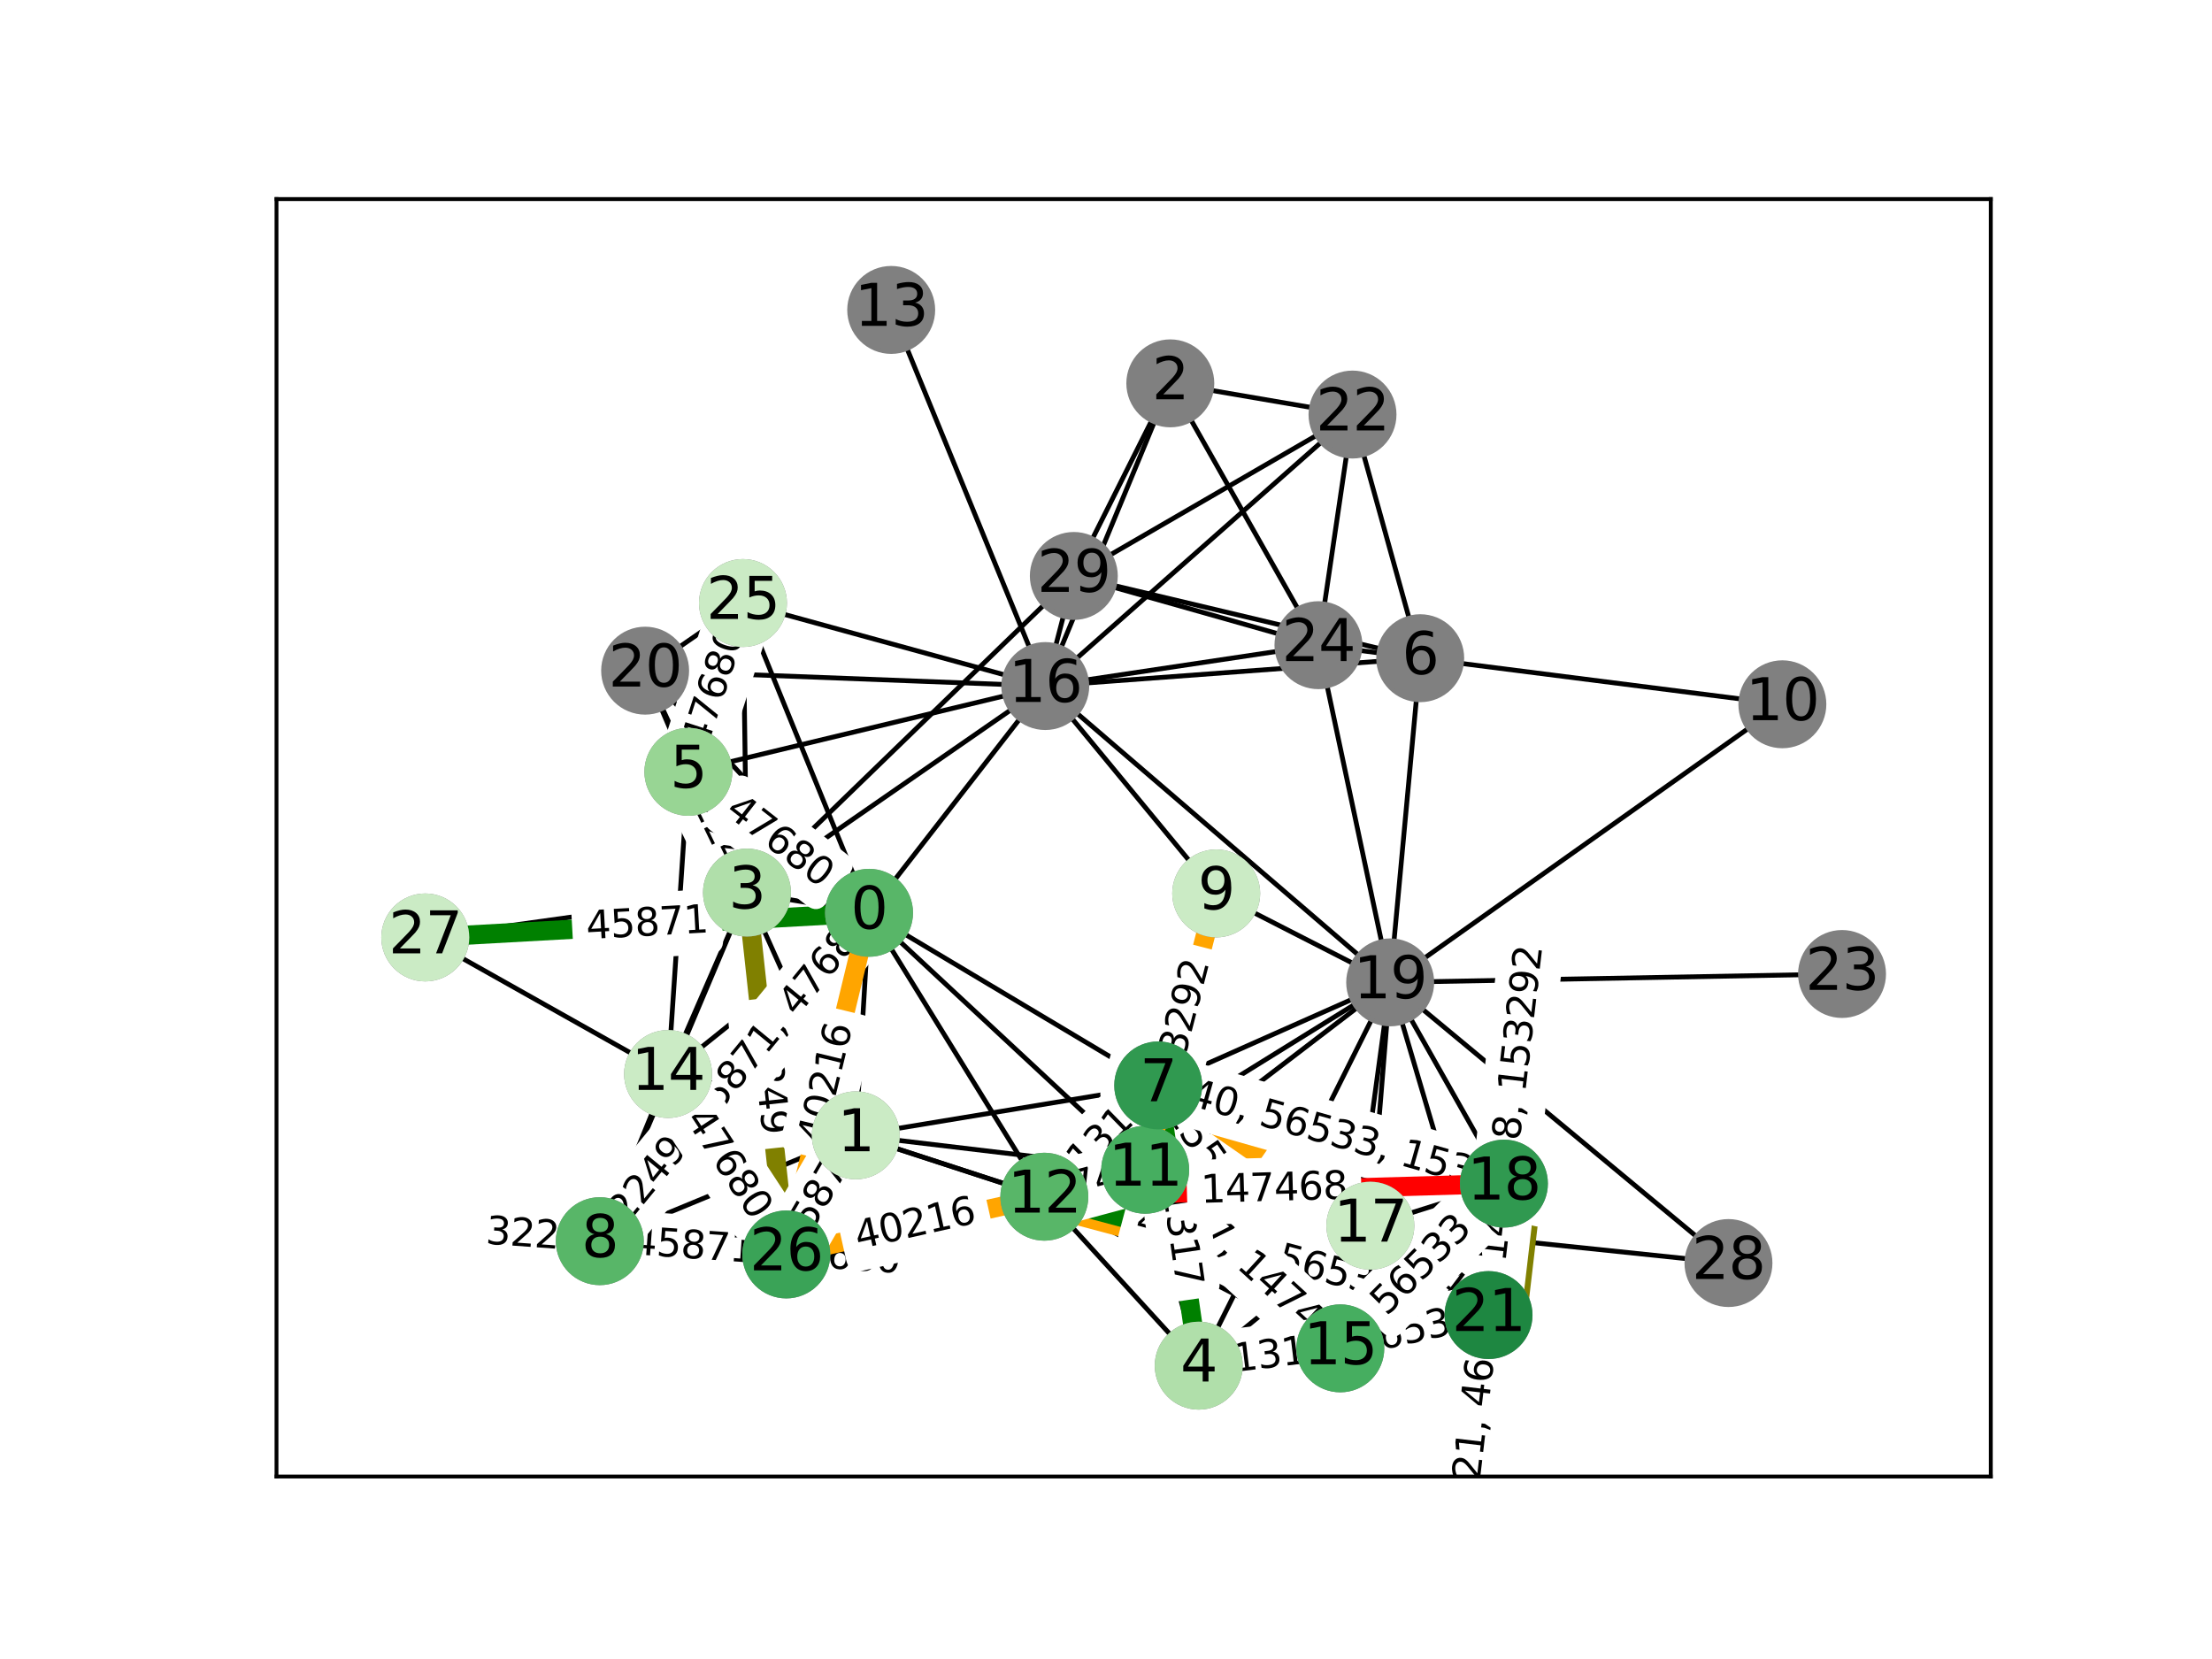 <?xml version="1.0" encoding="utf-8" standalone="no"?>
<!DOCTYPE svg PUBLIC "-//W3C//DTD SVG 1.1//EN"
  "http://www.w3.org/Graphics/SVG/1.1/DTD/svg11.dtd">
<svg xmlns:xlink="http://www.w3.org/1999/xlink" width="460.8pt" height="345.6pt" viewBox="0 0 460.8 345.6" xmlns="http://www.w3.org/2000/svg" version="1.1">
 <defs>
  <style type="text/css">*{stroke-linejoin: round; stroke-linecap: butt}</style>
 </defs>
 <g id="figure_1">
  <g id="patch_1">
   <path d="M 0 345.6
L 460.8 345.6
L 460.8 0
L 0 0
z
" style="fill: #ffffff"/>
  </g>
  <g id="axes_1">
   <g id="patch_2">
    <path d="M 57.6 307.584
L 414.72 307.584
L 414.72 41.472
L 57.6 41.472
z
" style="fill: #ffffff"/>
   </g>
   <g id="LineCollection_1">
    <path d="M 181.04 190.154
L 178.277 236.51
" clip-path="url(#p7fbd2b0f4c)" style="fill: none; stroke: #000000"/>
    <path d="M 181.04 190.154
L 155.61 185.939
" clip-path="url(#p7fbd2b0f4c)" style="fill: none; stroke: #000000"/>
    <path d="M 181.04 190.154
L 143.398 160.787
" clip-path="url(#p7fbd2b0f4c)" style="fill: none; stroke: #000000"/>
    <path d="M 181.04 190.154
L 241.278 226.11
" clip-path="url(#p7fbd2b0f4c)" style="fill: none; stroke: #000000"/>
    <path d="M 181.04 190.154
L 124.949 258.559
" clip-path="url(#p7fbd2b0f4c)" style="fill: none; stroke: #000000"/>
    <path d="M 181.04 190.154
L 238.567 243.682
" clip-path="url(#p7fbd2b0f4c)" style="fill: none; stroke: #000000"/>
    <path d="M 181.04 190.154
L 217.555 249.298
" clip-path="url(#p7fbd2b0f4c)" style="fill: none; stroke: #000000"/>
    <path d="M 181.04 190.154
L 139.17 223.731
" clip-path="url(#p7fbd2b0f4c)" style="fill: none; stroke: #000000"/>
    <path d="M 181.04 190.154
L 217.748 142.916
" clip-path="url(#p7fbd2b0f4c)" style="fill: none; stroke: #000000"/>
    <path d="M 181.04 190.154
L 134.392 139.712
" clip-path="url(#p7fbd2b0f4c)" style="fill: none; stroke: #000000"/>
    <path d="M 181.04 190.154
L 154.773 125.621
" clip-path="url(#p7fbd2b0f4c)" style="fill: none; stroke: #000000"/>
    <path d="M 181.04 190.154
L 163.8 261.323
" clip-path="url(#p7fbd2b0f4c)" style="fill: none; stroke: #000000"/>
    <path d="M 181.04 190.154
L 88.59 195.287
" clip-path="url(#p7fbd2b0f4c)" style="fill: none; stroke: #000000"/>
    <path d="M 178.277 236.51
L 155.61 185.939
" clip-path="url(#p7fbd2b0f4c)" style="fill: none; stroke: #000000"/>
    <path d="M 178.277 236.51
L 241.278 226.11
" clip-path="url(#p7fbd2b0f4c)" style="fill: none; stroke: #000000"/>
    <path d="M 178.277 236.51
L 124.949 258.559
" clip-path="url(#p7fbd2b0f4c)" style="fill: none; stroke: #000000"/>
    <path d="M 178.277 236.51
L 238.567 243.682
" clip-path="url(#p7fbd2b0f4c)" style="fill: none; stroke: #000000"/>
    <path d="M 178.277 236.51
L 217.555 249.298
" clip-path="url(#p7fbd2b0f4c)" style="fill: none; stroke: #000000"/>
    <path d="M 178.277 236.51
L 139.17 223.731
" clip-path="url(#p7fbd2b0f4c)" style="fill: none; stroke: #000000"/>
    <path d="M 178.277 236.51
L 163.8 261.323
" clip-path="url(#p7fbd2b0f4c)" style="fill: none; stroke: #000000"/>
    <path d="M 243.797 79.86
L 217.748 142.916
" clip-path="url(#p7fbd2b0f4c)" style="fill: none; stroke: #000000"/>
    <path d="M 243.797 79.86
L 281.752 86.358
" clip-path="url(#p7fbd2b0f4c)" style="fill: none; stroke: #000000"/>
    <path d="M 243.797 79.86
L 274.656 134.403
" clip-path="url(#p7fbd2b0f4c)" style="fill: none; stroke: #000000"/>
    <path d="M 243.797 79.86
L 223.697 119.983
" clip-path="url(#p7fbd2b0f4c)" style="fill: none; stroke: #000000"/>
    <path d="M 155.61 185.939
L 143.398 160.787
" clip-path="url(#p7fbd2b0f4c)" style="fill: none; stroke: #000000"/>
    <path d="M 155.61 185.939
L 124.949 258.559
" clip-path="url(#p7fbd2b0f4c)" style="fill: none; stroke: #000000"/>
    <path d="M 155.61 185.939
L 139.17 223.731
" clip-path="url(#p7fbd2b0f4c)" style="fill: none; stroke: #000000"/>
    <path d="M 155.61 185.939
L 217.748 142.916
" clip-path="url(#p7fbd2b0f4c)" style="fill: none; stroke: #000000"/>
    <path d="M 155.61 185.939
L 134.392 139.712
" clip-path="url(#p7fbd2b0f4c)" style="fill: none; stroke: #000000"/>
    <path d="M 155.61 185.939
L 154.773 125.621
" clip-path="url(#p7fbd2b0f4c)" style="fill: none; stroke: #000000"/>
    <path d="M 155.61 185.939
L 163.8 261.323
" clip-path="url(#p7fbd2b0f4c)" style="fill: none; stroke: #000000"/>
    <path d="M 155.61 185.939
L 88.59 195.287
" clip-path="url(#p7fbd2b0f4c)" style="fill: none; stroke: #000000"/>
    <path d="M 155.61 185.939
L 223.697 119.983
" clip-path="url(#p7fbd2b0f4c)" style="fill: none; stroke: #000000"/>
    <path d="M 249.716 284.492
L 241.278 226.11
" clip-path="url(#p7fbd2b0f4c)" style="fill: none; stroke: #000000"/>
    <path d="M 249.716 284.492
L 238.567 243.682
" clip-path="url(#p7fbd2b0f4c)" style="fill: none; stroke: #000000"/>
    <path d="M 249.716 284.492
L 217.555 249.298
" clip-path="url(#p7fbd2b0f4c)" style="fill: none; stroke: #000000"/>
    <path d="M 249.716 284.492
L 279.21 280.886
" clip-path="url(#p7fbd2b0f4c)" style="fill: none; stroke: #000000"/>
    <path d="M 249.716 284.492
L 285.468 255.337
" clip-path="url(#p7fbd2b0f4c)" style="fill: none; stroke: #000000"/>
    <path d="M 249.716 284.492
L 289.6 204.646
" clip-path="url(#p7fbd2b0f4c)" style="fill: none; stroke: #000000"/>
    <path d="M 143.398 160.787
L 139.17 223.731
" clip-path="url(#p7fbd2b0f4c)" style="fill: none; stroke: #000000"/>
    <path d="M 143.398 160.787
L 217.748 142.916
" clip-path="url(#p7fbd2b0f4c)" style="fill: none; stroke: #000000"/>
    <path d="M 143.398 160.787
L 134.392 139.712
" clip-path="url(#p7fbd2b0f4c)" style="fill: none; stroke: #000000"/>
    <path d="M 143.398 160.787
L 154.773 125.621
" clip-path="url(#p7fbd2b0f4c)" style="fill: none; stroke: #000000"/>
    <path d="M 295.856 137.115
L 371.299 146.714
" clip-path="url(#p7fbd2b0f4c)" style="fill: none; stroke: #000000"/>
    <path d="M 295.856 137.115
L 217.748 142.916
" clip-path="url(#p7fbd2b0f4c)" style="fill: none; stroke: #000000"/>
    <path d="M 295.856 137.115
L 289.6 204.646
" clip-path="url(#p7fbd2b0f4c)" style="fill: none; stroke: #000000"/>
    <path d="M 295.856 137.115
L 281.752 86.358
" clip-path="url(#p7fbd2b0f4c)" style="fill: none; stroke: #000000"/>
    <path d="M 295.856 137.115
L 274.656 134.403
" clip-path="url(#p7fbd2b0f4c)" style="fill: none; stroke: #000000"/>
    <path d="M 295.856 137.115
L 223.697 119.983
" clip-path="url(#p7fbd2b0f4c)" style="fill: none; stroke: #000000"/>
    <path d="M 241.278 226.11
L 253.358 186.114
" clip-path="url(#p7fbd2b0f4c)" style="fill: none; stroke: #000000"/>
    <path d="M 241.278 226.11
L 238.567 243.682
" clip-path="url(#p7fbd2b0f4c)" style="fill: none; stroke: #000000"/>
    <path d="M 241.278 226.11
L 217.555 249.298
" clip-path="url(#p7fbd2b0f4c)" style="fill: none; stroke: #000000"/>
    <path d="M 241.278 226.11
L 279.21 280.886
" clip-path="url(#p7fbd2b0f4c)" style="fill: none; stroke: #000000"/>
    <path d="M 241.278 226.11
L 285.468 255.337
" clip-path="url(#p7fbd2b0f4c)" style="fill: none; stroke: #000000"/>
    <path d="M 241.278 226.11
L 313.296 246.566
" clip-path="url(#p7fbd2b0f4c)" style="fill: none; stroke: #000000"/>
    <path d="M 241.278 226.11
L 289.6 204.646
" clip-path="url(#p7fbd2b0f4c)" style="fill: none; stroke: #000000"/>
    <path d="M 241.278 226.11
L 310.088 273.955
" clip-path="url(#p7fbd2b0f4c)" style="fill: none; stroke: #000000"/>
    <path d="M 124.949 258.559
L 217.555 249.298
" clip-path="url(#p7fbd2b0f4c)" style="fill: none; stroke: #000000"/>
    <path d="M 124.949 258.559
L 139.17 223.731
" clip-path="url(#p7fbd2b0f4c)" style="fill: none; stroke: #000000"/>
    <path d="M 124.949 258.559
L 163.8 261.323
" clip-path="url(#p7fbd2b0f4c)" style="fill: none; stroke: #000000"/>
    <path d="M 253.358 186.114
L 238.567 243.682
" clip-path="url(#p7fbd2b0f4c)" style="fill: none; stroke: #000000"/>
    <path d="M 253.358 186.114
L 217.748 142.916
" clip-path="url(#p7fbd2b0f4c)" style="fill: none; stroke: #000000"/>
    <path d="M 253.358 186.114
L 289.6 204.646
" clip-path="url(#p7fbd2b0f4c)" style="fill: none; stroke: #000000"/>
    <path d="M 371.299 146.714
L 289.6 204.646
" clip-path="url(#p7fbd2b0f4c)" style="fill: none; stroke: #000000"/>
    <path d="M 238.567 243.682
L 217.555 249.298
" clip-path="url(#p7fbd2b0f4c)" style="fill: none; stroke: #000000"/>
    <path d="M 238.567 243.682
L 279.21 280.886
" clip-path="url(#p7fbd2b0f4c)" style="fill: none; stroke: #000000"/>
    <path d="M 238.567 243.682
L 285.468 255.337
" clip-path="url(#p7fbd2b0f4c)" style="fill: none; stroke: #000000"/>
    <path d="M 238.567 243.682
L 313.296 246.566
" clip-path="url(#p7fbd2b0f4c)" style="fill: none; stroke: #000000"/>
    <path d="M 238.567 243.682
L 289.6 204.646
" clip-path="url(#p7fbd2b0f4c)" style="fill: none; stroke: #000000"/>
    <path d="M 238.567 243.682
L 310.088 273.955
" clip-path="url(#p7fbd2b0f4c)" style="fill: none; stroke: #000000"/>
    <path d="M 238.567 243.682
L 163.8 261.323
" clip-path="url(#p7fbd2b0f4c)" style="fill: none; stroke: #000000"/>
    <path d="M 217.555 249.298
L 139.17 223.731
" clip-path="url(#p7fbd2b0f4c)" style="fill: none; stroke: #000000"/>
    <path d="M 217.555 249.298
L 279.21 280.886
" clip-path="url(#p7fbd2b0f4c)" style="fill: none; stroke: #000000"/>
    <path d="M 217.555 249.298
L 285.468 255.337
" clip-path="url(#p7fbd2b0f4c)" style="fill: none; stroke: #000000"/>
    <path d="M 217.555 249.298
L 313.296 246.566
" clip-path="url(#p7fbd2b0f4c)" style="fill: none; stroke: #000000"/>
    <path d="M 217.555 249.298
L 289.6 204.646
" clip-path="url(#p7fbd2b0f4c)" style="fill: none; stroke: #000000"/>
    <path d="M 217.555 249.298
L 310.088 273.955
" clip-path="url(#p7fbd2b0f4c)" style="fill: none; stroke: #000000"/>
    <path d="M 217.555 249.298
L 163.8 261.323
" clip-path="url(#p7fbd2b0f4c)" style="fill: none; stroke: #000000"/>
    <path d="M 185.653 64.564
L 217.748 142.916
" clip-path="url(#p7fbd2b0f4c)" style="fill: none; stroke: #000000"/>
    <path d="M 139.17 223.731
L 163.8 261.323
" clip-path="url(#p7fbd2b0f4c)" style="fill: none; stroke: #000000"/>
    <path d="M 139.17 223.731
L 88.59 195.287
" clip-path="url(#p7fbd2b0f4c)" style="fill: none; stroke: #000000"/>
    <path d="M 279.21 280.886
L 285.468 255.337
" clip-path="url(#p7fbd2b0f4c)" style="fill: none; stroke: #000000"/>
    <path d="M 279.21 280.886
L 313.296 246.566
" clip-path="url(#p7fbd2b0f4c)" style="fill: none; stroke: #000000"/>
    <path d="M 279.21 280.886
L 289.6 204.646
" clip-path="url(#p7fbd2b0f4c)" style="fill: none; stroke: #000000"/>
    <path d="M 279.21 280.886
L 310.088 273.955
" clip-path="url(#p7fbd2b0f4c)" style="fill: none; stroke: #000000"/>
    <path d="M 217.748 142.916
L 289.6 204.646
" clip-path="url(#p7fbd2b0f4c)" style="fill: none; stroke: #000000"/>
    <path d="M 217.748 142.916
L 134.392 139.712
" clip-path="url(#p7fbd2b0f4c)" style="fill: none; stroke: #000000"/>
    <path d="M 217.748 142.916
L 281.752 86.358
" clip-path="url(#p7fbd2b0f4c)" style="fill: none; stroke: #000000"/>
    <path d="M 217.748 142.916
L 274.656 134.403
" clip-path="url(#p7fbd2b0f4c)" style="fill: none; stroke: #000000"/>
    <path d="M 217.748 142.916
L 154.773 125.621
" clip-path="url(#p7fbd2b0f4c)" style="fill: none; stroke: #000000"/>
    <path d="M 217.748 142.916
L 223.697 119.983
" clip-path="url(#p7fbd2b0f4c)" style="fill: none; stroke: #000000"/>
    <path d="M 285.468 255.337
L 313.296 246.566
" clip-path="url(#p7fbd2b0f4c)" style="fill: none; stroke: #000000"/>
    <path d="M 285.468 255.337
L 289.6 204.646
" clip-path="url(#p7fbd2b0f4c)" style="fill: none; stroke: #000000"/>
    <path d="M 285.468 255.337
L 310.088 273.955
" clip-path="url(#p7fbd2b0f4c)" style="fill: none; stroke: #000000"/>
    <path d="M 285.468 255.337
L 360.07 263.115
" clip-path="url(#p7fbd2b0f4c)" style="fill: none; stroke: #000000"/>
    <path d="M 313.296 246.566
L 289.6 204.646
" clip-path="url(#p7fbd2b0f4c)" style="fill: none; stroke: #000000"/>
    <path d="M 313.296 246.566
L 310.088 273.955
" clip-path="url(#p7fbd2b0f4c)" style="fill: none; stroke: #000000"/>
    <path d="M 289.6 204.646
L 310.088 273.955
" clip-path="url(#p7fbd2b0f4c)" style="fill: none; stroke: #000000"/>
    <path d="M 289.6 204.646
L 383.73 202.899
" clip-path="url(#p7fbd2b0f4c)" style="fill: none; stroke: #000000"/>
    <path d="M 289.6 204.646
L 274.656 134.403
" clip-path="url(#p7fbd2b0f4c)" style="fill: none; stroke: #000000"/>
    <path d="M 289.6 204.646
L 360.07 263.115
" clip-path="url(#p7fbd2b0f4c)" style="fill: none; stroke: #000000"/>
    <path d="M 134.392 139.712
L 154.773 125.621
" clip-path="url(#p7fbd2b0f4c)" style="fill: none; stroke: #000000"/>
    <path d="M 281.752 86.358
L 274.656 134.403
" clip-path="url(#p7fbd2b0f4c)" style="fill: none; stroke: #000000"/>
    <path d="M 281.752 86.358
L 223.697 119.983
" clip-path="url(#p7fbd2b0f4c)" style="fill: none; stroke: #000000"/>
    <path d="M 274.656 134.403
L 223.697 119.983
" clip-path="url(#p7fbd2b0f4c)" style="fill: none; stroke: #000000"/>
   </g>
   <g id="LineCollection_2">
    <path d="M 313.296 246.566
L 310.088 273.955
" clip-path="url(#p7fbd2b0f4c)" style="fill: none; stroke: #808000; stroke-width: 16"/>
   </g>
   <g id="LineCollection_3">
    <path d="M 313.296 246.566
L 310.088 273.955
" clip-path="url(#p7fbd2b0f4c)" style="fill: none; stroke: #ffff00; stroke-width: 12"/>
   </g>
   <g id="LineCollection_4">
    <path d="M 313.296 246.566
L 310.088 273.955
" clip-path="url(#p7fbd2b0f4c)" style="fill: none; stroke: #ff0000; stroke-width: 8"/>
   </g>
   <g id="LineCollection_5">
    <path d="M 313.296 246.566
L 310.088 273.955
" clip-path="url(#p7fbd2b0f4c)" style="fill: none; stroke: #ffa500; stroke-width: 4"/>
   </g>
   <g id="text_1">
    <g id="patch_3">
     <path d="M 310.521 324.175
L 325.321 197.804
Q 325.6 195.42 323.216 195.141
L 315.526 194.241
Q 313.143 193.962 312.864 196.345
L 298.063 322.717
Q 297.784 325.1 300.168 325.379
L 307.858 326.28
Q 310.242 326.559 310.521 324.175
z
" clip-path="url(#p7fbd2b0f4c)" style="fill: #ffffff; stroke: #ffffff; stroke-linejoin: miter"/>
    </g>
    <g clip-path="url(#p7fbd2b0f4c)">
     <!-- 15521, 46040, 147468, 153292 -->
     <g transform="translate(306.485 323.703)rotate(-83.32)scale(0.08 -0.08)">
      <defs>
       <path id="DejaVuSans-31" d="M 794 531
L 1825 531
L 1825 4091
L 703 3866
L 703 4441
L 1819 4666
L 2450 4666
L 2450 531
L 3481 531
L 3481 0
L 794 0
L 794 531
z
" transform="scale(0.016)"/>
       <path id="DejaVuSans-35" d="M 691 4666
L 3169 4666
L 3169 4134
L 1269 4134
L 1269 2991
Q 1406 3038 1543 3061
Q 1681 3084 1819 3084
Q 2600 3084 3056 2656
Q 3513 2228 3513 1497
Q 3513 744 3044 326
Q 2575 -91 1722 -91
Q 1428 -91 1123 -41
Q 819 9 494 109
L 494 744
Q 775 591 1075 516
Q 1375 441 1709 441
Q 2250 441 2565 725
Q 2881 1009 2881 1497
Q 2881 1984 2565 2268
Q 2250 2553 1709 2553
Q 1456 2553 1204 2497
Q 953 2441 691 2322
L 691 4666
z
" transform="scale(0.016)"/>
       <path id="DejaVuSans-32" d="M 1228 531
L 3431 531
L 3431 0
L 469 0
L 469 531
Q 828 903 1448 1529
Q 2069 2156 2228 2338
Q 2531 2678 2651 2914
Q 2772 3150 2772 3378
Q 2772 3750 2511 3984
Q 2250 4219 1831 4219
Q 1534 4219 1204 4116
Q 875 4013 500 3803
L 500 4441
Q 881 4594 1212 4672
Q 1544 4750 1819 4750
Q 2544 4750 2975 4387
Q 3406 4025 3406 3419
Q 3406 3131 3298 2873
Q 3191 2616 2906 2266
Q 2828 2175 2409 1742
Q 1991 1309 1228 531
z
" transform="scale(0.016)"/>
       <path id="DejaVuSans-2c" d="M 750 794
L 1409 794
L 1409 256
L 897 -744
L 494 -744
L 750 256
L 750 794
z
" transform="scale(0.016)"/>
       <path id="DejaVuSans-20" transform="scale(0.016)"/>
       <path id="DejaVuSans-34" d="M 2419 4116
L 825 1625
L 2419 1625
L 2419 4116
z
M 2253 4666
L 3047 4666
L 3047 1625
L 3713 1625
L 3713 1100
L 3047 1100
L 3047 0
L 2419 0
L 2419 1100
L 313 1100
L 313 1709
L 2253 4666
z
" transform="scale(0.016)"/>
       <path id="DejaVuSans-36" d="M 2113 2584
Q 1688 2584 1439 2293
Q 1191 2003 1191 1497
Q 1191 994 1439 701
Q 1688 409 2113 409
Q 2538 409 2786 701
Q 3034 994 3034 1497
Q 3034 2003 2786 2293
Q 2538 2584 2113 2584
z
M 3366 4563
L 3366 3988
Q 3128 4100 2886 4159
Q 2644 4219 2406 4219
Q 1781 4219 1451 3797
Q 1122 3375 1075 2522
Q 1259 2794 1537 2939
Q 1816 3084 2150 3084
Q 2853 3084 3261 2657
Q 3669 2231 3669 1497
Q 3669 778 3244 343
Q 2819 -91 2113 -91
Q 1303 -91 875 529
Q 447 1150 447 2328
Q 447 3434 972 4092
Q 1497 4750 2381 4750
Q 2619 4750 2861 4703
Q 3103 4656 3366 4563
z
" transform="scale(0.016)"/>
       <path id="DejaVuSans-30" d="M 2034 4250
Q 1547 4250 1301 3770
Q 1056 3291 1056 2328
Q 1056 1369 1301 889
Q 1547 409 2034 409
Q 2525 409 2770 889
Q 3016 1369 3016 2328
Q 3016 3291 2770 3770
Q 2525 4250 2034 4250
z
M 2034 4750
Q 2819 4750 3233 4129
Q 3647 3509 3647 2328
Q 3647 1150 3233 529
Q 2819 -91 2034 -91
Q 1250 -91 836 529
Q 422 1150 422 2328
Q 422 3509 836 4129
Q 1250 4750 2034 4750
z
" transform="scale(0.016)"/>
       <path id="DejaVuSans-37" d="M 525 4666
L 3525 4666
L 3525 4397
L 1831 0
L 1172 0
L 2766 4134
L 525 4134
L 525 4666
z
" transform="scale(0.016)"/>
       <path id="DejaVuSans-38" d="M 2034 2216
Q 1584 2216 1326 1975
Q 1069 1734 1069 1313
Q 1069 891 1326 650
Q 1584 409 2034 409
Q 2484 409 2743 651
Q 3003 894 3003 1313
Q 3003 1734 2745 1975
Q 2488 2216 2034 2216
z
M 1403 2484
Q 997 2584 770 2862
Q 544 3141 544 3541
Q 544 4100 942 4425
Q 1341 4750 2034 4750
Q 2731 4750 3128 4425
Q 3525 4100 3525 3541
Q 3525 3141 3298 2862
Q 3072 2584 2669 2484
Q 3125 2378 3379 2068
Q 3634 1759 3634 1313
Q 3634 634 3220 271
Q 2806 -91 2034 -91
Q 1263 -91 848 271
Q 434 634 434 1313
Q 434 1759 690 2068
Q 947 2378 1403 2484
z
M 1172 3481
Q 1172 3119 1398 2916
Q 1625 2713 2034 2713
Q 2441 2713 2670 2916
Q 2900 3119 2900 3481
Q 2900 3844 2670 4047
Q 2441 4250 2034 4250
Q 1625 4250 1398 4047
Q 1172 3844 1172 3481
z
" transform="scale(0.016)"/>
       <path id="DejaVuSans-33" d="M 2597 2516
Q 3050 2419 3304 2112
Q 3559 1806 3559 1356
Q 3559 666 3084 287
Q 2609 -91 1734 -91
Q 1441 -91 1130 -33
Q 819 25 488 141
L 488 750
Q 750 597 1062 519
Q 1375 441 1716 441
Q 2309 441 2620 675
Q 2931 909 2931 1356
Q 2931 1769 2642 2001
Q 2353 2234 1838 2234
L 1294 2234
L 1294 2753
L 1863 2753
Q 2328 2753 2575 2939
Q 2822 3125 2822 3475
Q 2822 3834 2567 4026
Q 2313 4219 1838 4219
Q 1578 4219 1281 4162
Q 984 4106 628 3988
L 628 4550
Q 988 4650 1302 4700
Q 1616 4750 1894 4750
Q 2613 4750 3031 4423
Q 3450 4097 3450 3541
Q 3450 3153 3228 2886
Q 3006 2619 2597 2516
z
" transform="scale(0.016)"/>
       <path id="DejaVuSans-39" d="M 703 97
L 703 672
Q 941 559 1184 500
Q 1428 441 1663 441
Q 2288 441 2617 861
Q 2947 1281 2994 2138
Q 2813 1869 2534 1725
Q 2256 1581 1919 1581
Q 1219 1581 811 2004
Q 403 2428 403 3163
Q 403 3881 828 4315
Q 1253 4750 1959 4750
Q 2769 4750 3195 4129
Q 3622 3509 3622 2328
Q 3622 1225 3098 567
Q 2575 -91 1691 -91
Q 1453 -91 1209 -44
Q 966 3 703 97
z
M 1959 2075
Q 2384 2075 2632 2365
Q 2881 2656 2881 3163
Q 2881 3666 2632 3958
Q 2384 4250 1959 4250
Q 1534 4250 1286 3958
Q 1038 3666 1038 3163
Q 1038 2656 1286 2365
Q 1534 2075 1959 2075
z
" transform="scale(0.016)"/>
      </defs>
      <use xlink:href="#DejaVuSans-31"/>
      <use xlink:href="#DejaVuSans-35" x="63.623"/>
      <use xlink:href="#DejaVuSans-35" x="127.246"/>
      <use xlink:href="#DejaVuSans-32" x="190.869"/>
      <use xlink:href="#DejaVuSans-31" x="254.492"/>
      <use xlink:href="#DejaVuSans-2c" x="318.115"/>
      <use xlink:href="#DejaVuSans-20" x="349.902"/>
      <use xlink:href="#DejaVuSans-34" x="381.689"/>
      <use xlink:href="#DejaVuSans-36" x="445.312"/>
      <use xlink:href="#DejaVuSans-30" x="508.936"/>
      <use xlink:href="#DejaVuSans-34" x="572.559"/>
      <use xlink:href="#DejaVuSans-30" x="636.182"/>
      <use xlink:href="#DejaVuSans-2c" x="699.805"/>
      <use xlink:href="#DejaVuSans-20" x="731.592"/>
      <use xlink:href="#DejaVuSans-31" x="763.379"/>
      <use xlink:href="#DejaVuSans-34" x="827.002"/>
      <use xlink:href="#DejaVuSans-37" x="890.625"/>
      <use xlink:href="#DejaVuSans-34" x="954.248"/>
      <use xlink:href="#DejaVuSans-36" x="1017.871"/>
      <use xlink:href="#DejaVuSans-38" x="1081.494"/>
      <use xlink:href="#DejaVuSans-2c" x="1145.117"/>
      <use xlink:href="#DejaVuSans-20" x="1176.904"/>
      <use xlink:href="#DejaVuSans-31" x="1208.691"/>
      <use xlink:href="#DejaVuSans-35" x="1272.314"/>
      <use xlink:href="#DejaVuSans-33" x="1335.938"/>
      <use xlink:href="#DejaVuSans-32" x="1399.561"/>
      <use xlink:href="#DejaVuSans-39" x="1463.184"/>
      <use xlink:href="#DejaVuSans-32" x="1526.807"/>
     </g>
    </g>
   </g>
   <g id="LineCollection_6">
    <path d="M 238.567 243.682
L 310.088 273.955
" clip-path="url(#p7fbd2b0f4c)" style="fill: none; stroke: #808000; stroke-width: 8"/>
   </g>
   <g id="LineCollection_7">
    <path d="M 238.567 243.682
L 310.088 273.955
" clip-path="url(#p7fbd2b0f4c)" style="fill: none; stroke: #ffa500; stroke-width: 4"/>
   </g>
   <g id="text_2">
    <g id="patch_4">
     <path d="M 243.761 252.691
L 300.005 276.497
Q 302.215 277.433 303.151 275.222
L 306.169 268.092
Q 307.104 265.882 304.894 264.947
L 248.65 241.14
Q 246.44 240.205 245.504 242.415
L 242.486 249.545
Q 241.551 251.755 243.761 252.691
z
" clip-path="url(#p7fbd2b0f4c)" style="fill: #ffffff; stroke: #ffffff; stroke-linejoin: miter"/>
    </g>
    <g clip-path="url(#p7fbd2b0f4c)">
     <!-- 15521, 153292 -->
     <g transform="translate(245.345 248.948)rotate(-337.059)scale(0.08 -0.08)">
      <use xlink:href="#DejaVuSans-31"/>
      <use xlink:href="#DejaVuSans-35" x="63.623"/>
      <use xlink:href="#DejaVuSans-35" x="127.246"/>
      <use xlink:href="#DejaVuSans-32" x="190.869"/>
      <use xlink:href="#DejaVuSans-31" x="254.492"/>
      <use xlink:href="#DejaVuSans-2c" x="318.115"/>
      <use xlink:href="#DejaVuSans-20" x="349.902"/>
      <use xlink:href="#DejaVuSans-31" x="381.689"/>
      <use xlink:href="#DejaVuSans-35" x="445.312"/>
      <use xlink:href="#DejaVuSans-33" x="508.936"/>
      <use xlink:href="#DejaVuSans-32" x="572.559"/>
      <use xlink:href="#DejaVuSans-39" x="636.182"/>
      <use xlink:href="#DejaVuSans-32" x="699.805"/>
     </g>
    </g>
   </g>
   <g id="LineCollection_8">
    <path d="M 241.278 226.11
L 238.567 243.682
" clip-path="url(#p7fbd2b0f4c)" style="fill: none; stroke: #808000; stroke-width: 4"/>
   </g>
   <g id="text_3">
    <g id="patch_5">
     <path d="M 244.18 248.429
L 248.061 223.276
Q 248.427 220.905 246.055 220.539
L 238.403 219.358
Q 236.031 218.992 235.665 221.364
L 231.784 246.516
Q 231.418 248.888 233.79 249.254
L 241.442 250.435
Q 243.814 250.801 244.18 248.429
z
" clip-path="url(#p7fbd2b0f4c)" style="fill: #ffffff; stroke: #ffffff; stroke-linejoin: miter"/>
    </g>
    <g clip-path="url(#p7fbd2b0f4c)">
     <!-- 15521 -->
     <g transform="translate(240.164 247.809)rotate(-81.23)scale(0.08 -0.08)">
      <use xlink:href="#DejaVuSans-31"/>
      <use xlink:href="#DejaVuSans-35" x="63.623"/>
      <use xlink:href="#DejaVuSans-35" x="127.246"/>
      <use xlink:href="#DejaVuSans-32" x="190.869"/>
      <use xlink:href="#DejaVuSans-31" x="254.492"/>
     </g>
    </g>
   </g>
   <g id="LineCollection_9">
    <path d="M 241.278 226.11
L 279.21 280.886
" clip-path="url(#p7fbd2b0f4c)" style="fill: none; stroke: #808000; stroke-width: 8"/>
   </g>
   <g id="LineCollection_10">
    <path d="M 241.278 226.11
L 279.21 280.886
" clip-path="url(#p7fbd2b0f4c)" style="fill: none; stroke: #ffff00; stroke-width: 4"/>
   </g>
   <g id="text_4">
    <g id="patch_6">
     <path d="M 239.152 234.055
L 271.025 280.082
Q 272.391 282.055 274.364 280.688
L 280.729 276.28
Q 282.702 274.914 281.336 272.941
L 249.463 226.915
Q 248.097 224.942 246.124 226.308
L 239.758 230.716
Q 237.785 232.082 239.152 234.055
z
" clip-path="url(#p7fbd2b0f4c)" style="fill: #ffffff; stroke: #ffffff; stroke-linejoin: miter"/>
    </g>
    <g clip-path="url(#p7fbd2b0f4c)">
     <!-- 15521, 46040 -->
     <g transform="translate(242.492 231.742)rotate(-304.702)scale(0.08 -0.08)">
      <use xlink:href="#DejaVuSans-31"/>
      <use xlink:href="#DejaVuSans-35" x="63.623"/>
      <use xlink:href="#DejaVuSans-35" x="127.246"/>
      <use xlink:href="#DejaVuSans-32" x="190.869"/>
      <use xlink:href="#DejaVuSans-31" x="254.492"/>
      <use xlink:href="#DejaVuSans-2c" x="318.115"/>
      <use xlink:href="#DejaVuSans-20" x="349.902"/>
      <use xlink:href="#DejaVuSans-34" x="381.689"/>
      <use xlink:href="#DejaVuSans-36" x="445.312"/>
      <use xlink:href="#DejaVuSans-30" x="508.936"/>
      <use xlink:href="#DejaVuSans-34" x="572.559"/>
      <use xlink:href="#DejaVuSans-30" x="636.182"/>
     </g>
    </g>
   </g>
   <g id="LineCollection_11">
    <path d="M 155.61 185.939
L 143.398 160.787
" clip-path="url(#p7fbd2b0f4c)" style="fill: none; stroke: #808000; stroke-width: 4"/>
   </g>
   <g id="text_5">
    <g id="patch_7">
     <path d="M 138.304 164.655
L 149.42 187.549
Q 150.469 189.708 152.628 188.66
L 159.592 185.278
Q 161.751 184.23 160.703 182.071
L 149.587 159.177
Q 148.539 157.018 146.38 158.066
L 139.415 161.448
Q 137.256 162.496 138.304 164.655
z
" clip-path="url(#p7fbd2b0f4c)" style="fill: #ffffff; stroke: #ffffff; stroke-linejoin: miter"/>
    </g>
    <g clip-path="url(#p7fbd2b0f4c)">
     <!-- 32249 -->
     <g transform="translate(141.96 162.88)rotate(-295.898)scale(0.08 -0.08)">
      <use xlink:href="#DejaVuSans-33"/>
      <use xlink:href="#DejaVuSans-32" x="63.623"/>
      <use xlink:href="#DejaVuSans-32" x="127.246"/>
      <use xlink:href="#DejaVuSans-34" x="190.869"/>
      <use xlink:href="#DejaVuSans-39" x="254.492"/>
     </g>
    </g>
   </g>
   <g id="LineCollection_12">
    <path d="M 155.61 185.939
L 163.8 261.323
" clip-path="url(#p7fbd2b0f4c)" style="fill: none; stroke: #808000; stroke-width: 4"/>
   </g>
   <g id="text_6">
    <g id="patch_8">
     <path d="M 152.096 211.658
L 154.845 236.959
Q 155.104 239.345 157.49 239.085
L 165.187 238.249
Q 167.573 237.99 167.314 235.604
L 164.565 210.303
Q 164.306 207.917 161.92 208.176
L 154.223 209.012
Q 151.837 209.272 152.096 211.658
z
" clip-path="url(#p7fbd2b0f4c)" style="fill: #ffffff; stroke: #ffffff; stroke-linejoin: miter"/>
    </g>
    <g clip-path="url(#p7fbd2b0f4c)">
     <!-- 32249 -->
     <g transform="translate(156.136 211.219)rotate(-276.201)scale(0.08 -0.08)">
      <use xlink:href="#DejaVuSans-33"/>
      <use xlink:href="#DejaVuSans-32" x="63.623"/>
      <use xlink:href="#DejaVuSans-32" x="127.246"/>
      <use xlink:href="#DejaVuSans-34" x="190.869"/>
      <use xlink:href="#DejaVuSans-39" x="254.492"/>
     </g>
    </g>
   </g>
   <g id="LineCollection_13">
    <path d="M 124.949 258.559
L 163.8 261.323
" clip-path="url(#p7fbd2b0f4c)" style="fill: none; stroke: #808000; stroke-width: 12"/>
   </g>
   <g id="LineCollection_14">
    <path d="M 124.949 258.559
L 163.8 261.323
" clip-path="url(#p7fbd2b0f4c)" style="fill: none; stroke: #008000; stroke-width: 8"/>
   </g>
   <g id="LineCollection_15">
    <path d="M 124.949 258.559
L 163.8 261.323
" clip-path="url(#p7fbd2b0f4c)" style="fill: none; stroke: #ffa500; stroke-width: 4"/>
   </g>
   <g id="text_7">
    <g id="patch_9">
     <path d="M 100.778 263.127
L 187.08 269.266
Q 189.474 269.436 189.645 267.042
L 190.194 259.319
Q 190.364 256.925 187.97 256.755
L 101.668 250.616
Q 99.274 250.445 99.104 252.839
L 98.555 260.562
Q 98.384 262.956 100.778 263.127
z
" clip-path="url(#p7fbd2b0f4c)" style="fill: #ffffff; stroke: #ffffff; stroke-linejoin: miter"/>
    </g>
    <g clip-path="url(#p7fbd2b0f4c)">
     <!-- 32249, 45871, 47680 -->
     <g transform="translate(101.067 259.073)rotate(-355.931)scale(0.08 -0.08)">
      <use xlink:href="#DejaVuSans-33"/>
      <use xlink:href="#DejaVuSans-32" x="63.623"/>
      <use xlink:href="#DejaVuSans-32" x="127.246"/>
      <use xlink:href="#DejaVuSans-34" x="190.869"/>
      <use xlink:href="#DejaVuSans-39" x="254.492"/>
      <use xlink:href="#DejaVuSans-2c" x="318.115"/>
      <use xlink:href="#DejaVuSans-20" x="349.902"/>
      <use xlink:href="#DejaVuSans-34" x="381.689"/>
      <use xlink:href="#DejaVuSans-35" x="445.312"/>
      <use xlink:href="#DejaVuSans-38" x="508.936"/>
      <use xlink:href="#DejaVuSans-37" x="572.559"/>
      <use xlink:href="#DejaVuSans-31" x="636.182"/>
      <use xlink:href="#DejaVuSans-2c" x="699.805"/>
      <use xlink:href="#DejaVuSans-20" x="731.592"/>
      <use xlink:href="#DejaVuSans-34" x="763.379"/>
      <use xlink:href="#DejaVuSans-37" x="827.002"/>
      <use xlink:href="#DejaVuSans-36" x="890.625"/>
      <use xlink:href="#DejaVuSans-38" x="954.248"/>
      <use xlink:href="#DejaVuSans-30" x="1017.871"/>
     </g>
    </g>
   </g>
   <g id="LineCollection_16">
    <path d="M 181.04 190.154
L 124.949 258.559
" clip-path="url(#p7fbd2b0f4c)" style="fill: none; stroke: #808000; stroke-width: 12"/>
   </g>
   <g id="LineCollection_17">
    <path d="M 181.04 190.154
L 124.949 258.559
" clip-path="url(#p7fbd2b0f4c)" style="fill: none; stroke: #008000; stroke-width: 8"/>
   </g>
   <g id="LineCollection_18">
    <path d="M 181.04 190.154
L 124.949 258.559
" clip-path="url(#p7fbd2b0f4c)" style="fill: none; stroke: #ffa500; stroke-width: 4"/>
   </g>
   <g id="text_8">
    <g id="patch_10">
     <path d="M 130.414 261.785
L 185.274 194.881
Q 186.796 193.025 184.94 191.504
L 178.953 186.594
Q 177.097 185.072 175.575 186.928
L 120.715 253.832
Q 119.193 255.688 121.049 257.209
L 127.036 262.119
Q 128.892 263.64 130.414 261.785
z
" clip-path="url(#p7fbd2b0f4c)" style="fill: #ffffff; stroke: #ffffff; stroke-linejoin: miter"/>
    </g>
    <g clip-path="url(#p7fbd2b0f4c)">
     <!-- 32249, 45871, 47680 -->
     <g transform="translate(127.271 259.208)rotate(-50.649)scale(0.08 -0.08)">
      <use xlink:href="#DejaVuSans-33"/>
      <use xlink:href="#DejaVuSans-32" x="63.623"/>
      <use xlink:href="#DejaVuSans-32" x="127.246"/>
      <use xlink:href="#DejaVuSans-34" x="190.869"/>
      <use xlink:href="#DejaVuSans-39" x="254.492"/>
      <use xlink:href="#DejaVuSans-2c" x="318.115"/>
      <use xlink:href="#DejaVuSans-20" x="349.902"/>
      <use xlink:href="#DejaVuSans-34" x="381.689"/>
      <use xlink:href="#DejaVuSans-35" x="445.312"/>
      <use xlink:href="#DejaVuSans-38" x="508.936"/>
      <use xlink:href="#DejaVuSans-37" x="572.559"/>
      <use xlink:href="#DejaVuSans-31" x="636.182"/>
      <use xlink:href="#DejaVuSans-2c" x="699.805"/>
      <use xlink:href="#DejaVuSans-20" x="731.592"/>
      <use xlink:href="#DejaVuSans-34" x="763.379"/>
      <use xlink:href="#DejaVuSans-37" x="827.002"/>
      <use xlink:href="#DejaVuSans-36" x="890.625"/>
      <use xlink:href="#DejaVuSans-38" x="954.248"/>
      <use xlink:href="#DejaVuSans-30" x="1017.871"/>
     </g>
    </g>
   </g>
   <g id="LineCollection_19">
    <path d="M 241.278 226.11
L 310.088 273.955
" clip-path="url(#p7fbd2b0f4c)" style="fill: none; stroke: #ffa500; stroke-width: 4"/>
   </g>
   <g id="text_9">
    <g id="patch_11">
     <path d="M 261.655 247.917
L 282.551 262.446
Q 284.521 263.816 285.891 261.846
L 290.311 255.489
Q 291.681 253.518 289.711 252.148
L 268.815 237.619
Q 266.845 236.249 265.475 238.22
L 261.055 244.577
Q 259.685 246.547 261.655 247.917
z
" clip-path="url(#p7fbd2b0f4c)" style="fill: #ffffff; stroke: #ffffff; stroke-linejoin: miter"/>
    </g>
    <g clip-path="url(#p7fbd2b0f4c)">
     <!-- 40216 -->
     <g transform="translate(263.975 244.581)rotate(-325.189)scale(0.08 -0.08)">
      <use xlink:href="#DejaVuSans-34"/>
      <use xlink:href="#DejaVuSans-30" x="63.623"/>
      <use xlink:href="#DejaVuSans-32" x="127.246"/>
      <use xlink:href="#DejaVuSans-31" x="190.869"/>
      <use xlink:href="#DejaVuSans-36" x="254.492"/>
     </g>
    </g>
   </g>
   <g id="LineCollection_20">
    <path d="M 217.555 249.298
L 310.088 273.955
" clip-path="url(#p7fbd2b0f4c)" style="fill: none; stroke: #ffa500; stroke-width: 8"/>
   </g>
   <g id="LineCollection_21">
    <path d="M 217.555 249.298
L 310.088 273.955
" clip-path="url(#p7fbd2b0f4c)" style="fill: none; stroke: #008000; stroke-width: 4"/>
   </g>
   <g id="text_10">
    <g id="patch_12">
     <path d="M 235.158 260.479
L 289.256 274.894
Q 291.575 275.512 292.193 273.193
L 294.186 265.711
Q 294.804 263.392 292.485 262.774
L 238.388 248.359
Q 236.069 247.741 235.451 250.06
L 233.457 257.542
Q 232.839 259.861 235.158 260.479
z
" clip-path="url(#p7fbd2b0f4c)" style="fill: #ffffff; stroke: #ffffff; stroke-linejoin: miter"/>
    </g>
    <g clip-path="url(#p7fbd2b0f4c)">
     <!-- 40216, 56533 -->
     <g transform="translate(236.205 256.552)rotate(-345.079)scale(0.08 -0.08)">
      <use xlink:href="#DejaVuSans-34"/>
      <use xlink:href="#DejaVuSans-30" x="63.623"/>
      <use xlink:href="#DejaVuSans-32" x="127.246"/>
      <use xlink:href="#DejaVuSans-31" x="190.869"/>
      <use xlink:href="#DejaVuSans-36" x="254.492"/>
      <use xlink:href="#DejaVuSans-2c" x="318.115"/>
      <use xlink:href="#DejaVuSans-20" x="349.902"/>
      <use xlink:href="#DejaVuSans-35" x="381.689"/>
      <use xlink:href="#DejaVuSans-36" x="445.312"/>
      <use xlink:href="#DejaVuSans-35" x="508.936"/>
      <use xlink:href="#DejaVuSans-33" x="572.559"/>
      <use xlink:href="#DejaVuSans-33" x="636.182"/>
     </g>
    </g>
   </g>
   <g id="LineCollection_22">
    <path d="M 217.555 249.298
L 163.8 261.323
" clip-path="url(#p7fbd2b0f4c)" style="fill: none; stroke: #ffa500; stroke-width: 4"/>
   </g>
   <g id="text_11">
    <g id="patch_13">
     <path d="M 179.629 264.208
L 204.465 258.652
Q 206.807 258.129 206.283 255.786
L 204.593 248.231
Q 204.069 245.889 201.727 246.412
L 176.891 251.968
Q 174.549 252.492 175.072 254.834
L 176.763 262.39
Q 177.287 264.732 179.629 264.208
z
" clip-path="url(#p7fbd2b0f4c)" style="fill: #ffffff; stroke: #ffffff; stroke-linejoin: miter"/>
    </g>
    <g clip-path="url(#p7fbd2b0f4c)">
     <!-- 40216 -->
     <g transform="translate(178.742 260.242)rotate(-12.609)scale(0.08 -0.08)">
      <use xlink:href="#DejaVuSans-34"/>
      <use xlink:href="#DejaVuSans-30" x="63.623"/>
      <use xlink:href="#DejaVuSans-32" x="127.246"/>
      <use xlink:href="#DejaVuSans-31" x="190.869"/>
      <use xlink:href="#DejaVuSans-36" x="254.492"/>
     </g>
    </g>
   </g>
   <g id="LineCollection_23">
    <path d="M 181.04 190.154
L 163.8 261.323
" clip-path="url(#p7fbd2b0f4c)" style="fill: none; stroke: #ffa500; stroke-width: 4"/>
   </g>
   <g id="text_12">
    <g id="patch_14">
     <path d="M 175.519 239.582
L 181.511 214.847
Q 182.076 212.515 179.743 211.95
L 172.219 210.127
Q 169.886 209.562 169.321 211.895
L 163.329 236.629
Q 162.764 238.962 165.097 239.527
L 172.622 241.35
Q 174.954 241.915 175.519 239.582
z
" clip-path="url(#p7fbd2b0f4c)" style="fill: #ffffff; stroke: #ffffff; stroke-linejoin: miter"/>
    </g>
    <g clip-path="url(#p7fbd2b0f4c)">
     <!-- 40216 -->
     <g transform="translate(171.57 238.625)rotate(-76.383)scale(0.08 -0.08)">
      <use xlink:href="#DejaVuSans-34"/>
      <use xlink:href="#DejaVuSans-30" x="63.623"/>
      <use xlink:href="#DejaVuSans-32" x="127.246"/>
      <use xlink:href="#DejaVuSans-31" x="190.869"/>
      <use xlink:href="#DejaVuSans-36" x="254.492"/>
     </g>
    </g>
   </g>
   <g id="LineCollection_24">
    <path d="M 178.277 236.51
L 163.8 261.323
" clip-path="url(#p7fbd2b0f4c)" style="fill: none; stroke: #008000; stroke-width: 4"/>
   </g>
   <g id="text_13">
    <g id="patch_15">
     <path d="M 170.043 263.068
L 182.868 241.085
Q 184.078 239.013 182.005 237.803
L 175.317 233.901
Q 173.244 232.692 172.035 234.765
L 159.209 256.747
Q 158 258.82 160.073 260.029
L 166.76 263.931
Q 168.833 265.141 170.043 263.068
z
" clip-path="url(#p7fbd2b0f4c)" style="fill: #ffffff; stroke: #ffffff; stroke-linejoin: miter"/>
    </g>
    <g clip-path="url(#p7fbd2b0f4c)">
     <!-- 45871 -->
     <g transform="translate(166.533 261.02)rotate(-59.739)scale(0.08 -0.08)">
      <use xlink:href="#DejaVuSans-34"/>
      <use xlink:href="#DejaVuSans-35" x="63.623"/>
      <use xlink:href="#DejaVuSans-38" x="127.246"/>
      <use xlink:href="#DejaVuSans-37" x="190.869"/>
      <use xlink:href="#DejaVuSans-31" x="254.492"/>
     </g>
    </g>
   </g>
   <g id="LineCollection_25">
    <path d="M 181.04 190.154
L 88.59 195.287
" clip-path="url(#p7fbd2b0f4c)" style="fill: none; stroke: #008000; stroke-width: 4"/>
   </g>
   <g id="text_14">
    <g id="patch_16">
     <path d="M 122.457 199.687
L 147.868 198.277
Q 150.264 198.144 150.131 195.747
L 149.702 188.017
Q 149.569 185.62 147.173 185.753
L 121.762 187.164
Q 119.366 187.297 119.499 189.693
L 119.928 197.424
Q 120.061 199.82 122.457 199.687
z
" clip-path="url(#p7fbd2b0f4c)" style="fill: #ffffff; stroke: #ffffff; stroke-linejoin: miter"/>
    </g>
    <g clip-path="url(#p7fbd2b0f4c)">
     <!-- 45871 -->
     <g transform="translate(122.232 195.63)rotate(-3.178)scale(0.08 -0.08)">
      <use xlink:href="#DejaVuSans-34"/>
      <use xlink:href="#DejaVuSans-35" x="63.623"/>
      <use xlink:href="#DejaVuSans-38" x="127.246"/>
      <use xlink:href="#DejaVuSans-37" x="190.869"/>
      <use xlink:href="#DejaVuSans-31" x="254.492"/>
     </g>
    </g>
   </g>
   <g id="LineCollection_26">
    <path d="M 285.468 255.337
L 310.088 273.955
" clip-path="url(#p7fbd2b0f4c)" style="fill: none; stroke: #ffff00; stroke-width: 4"/>
   </g>
   <g id="text_15">
    <g id="patch_17">
     <path d="M 283.846 261.973
L 304.145 277.323
Q 306.06 278.771 307.507 276.857
L 312.177 270.681
Q 313.625 268.767 311.711 267.319
L 291.411 251.969
Q 289.497 250.521 288.049 252.435
L 283.379 258.611
Q 281.932 260.525 283.846 261.973
z
" clip-path="url(#p7fbd2b0f4c)" style="fill: #ffffff; stroke: #ffffff; stroke-linejoin: miter"/>
    </g>
    <g clip-path="url(#p7fbd2b0f4c)">
     <!-- 46040 -->
     <g transform="translate(286.297 258.732)rotate(-322.903)scale(0.08 -0.08)">
      <use xlink:href="#DejaVuSans-34"/>
      <use xlink:href="#DejaVuSans-36" x="63.623"/>
      <use xlink:href="#DejaVuSans-30" x="127.246"/>
      <use xlink:href="#DejaVuSans-34" x="190.869"/>
      <use xlink:href="#DejaVuSans-30" x="254.492"/>
     </g>
    </g>
   </g>
   <g id="LineCollection_27">
    <path d="M 241.278 226.11
L 313.296 246.566
" clip-path="url(#p7fbd2b0f4c)" style="fill: none; stroke: #ffff00; stroke-width: 12"/>
   </g>
   <g id="LineCollection_28">
    <path d="M 241.278 226.11
L 313.296 246.566
" clip-path="url(#p7fbd2b0f4c)" style="fill: none; stroke: #008000; stroke-width: 8"/>
   </g>
   <g id="LineCollection_29">
    <path d="M 241.278 226.11
L 313.296 246.566
" clip-path="url(#p7fbd2b0f4c)" style="fill: none; stroke: #ffa500; stroke-width: 4"/>
   </g>
   <g id="text_16">
    <g id="patch_18">
     <path d="M 231.511 229.856
L 319.636 254.886
Q 321.944 255.541 322.6 253.233
L 324.716 245.785
Q 325.371 243.476 323.063 242.82
L 234.938 217.79
Q 232.63 217.135 231.974 219.443
L 229.858 226.891
Q 229.203 229.2 231.511 229.856
z
" clip-path="url(#p7fbd2b0f4c)" style="fill: #ffffff; stroke: #ffffff; stroke-linejoin: miter"/>
    </g>
    <g clip-path="url(#p7fbd2b0f4c)">
     <!-- 46040, 56533, 153292 -->
     <g transform="translate(232.622 225.947)rotate(-344.144)scale(0.08 -0.08)">
      <use xlink:href="#DejaVuSans-34"/>
      <use xlink:href="#DejaVuSans-36" x="63.623"/>
      <use xlink:href="#DejaVuSans-30" x="127.246"/>
      <use xlink:href="#DejaVuSans-34" x="190.869"/>
      <use xlink:href="#DejaVuSans-30" x="254.492"/>
      <use xlink:href="#DejaVuSans-2c" x="318.115"/>
      <use xlink:href="#DejaVuSans-20" x="349.902"/>
      <use xlink:href="#DejaVuSans-35" x="381.689"/>
      <use xlink:href="#DejaVuSans-36" x="445.312"/>
      <use xlink:href="#DejaVuSans-35" x="508.936"/>
      <use xlink:href="#DejaVuSans-33" x="572.559"/>
      <use xlink:href="#DejaVuSans-33" x="636.182"/>
      <use xlink:href="#DejaVuSans-2c" x="699.805"/>
      <use xlink:href="#DejaVuSans-20" x="731.592"/>
      <use xlink:href="#DejaVuSans-31" x="763.379"/>
      <use xlink:href="#DejaVuSans-35" x="827.002"/>
      <use xlink:href="#DejaVuSans-33" x="890.625"/>
      <use xlink:href="#DejaVuSans-32" x="954.248"/>
      <use xlink:href="#DejaVuSans-39" x="1017.871"/>
      <use xlink:href="#DejaVuSans-32" x="1081.494"/>
     </g>
    </g>
   </g>
   <g id="LineCollection_30">
    <path d="M 143.398 160.787
L 154.773 125.621
" clip-path="url(#p7fbd2b0f4c)" style="fill: none; stroke: #ffa500; stroke-width: 4"/>
   </g>
   <g id="text_17">
    <g id="patch_19">
     <path d="M 151.136 157.241
L 158.969 133.027
Q 159.708 130.743 157.424 130.005
L 150.057 127.622
Q 147.774 126.883 147.035 129.167
L 139.202 153.381
Q 138.464 155.665 140.747 156.403
L 148.114 158.786
Q 150.397 159.525 151.136 157.241
z
" clip-path="url(#p7fbd2b0f4c)" style="fill: #ffffff; stroke: #ffffff; stroke-linejoin: miter"/>
    </g>
    <g clip-path="url(#p7fbd2b0f4c)">
     <!-- 47680 -->
     <g transform="translate(147.27 155.991)rotate(-72.075)scale(0.08 -0.08)">
      <use xlink:href="#DejaVuSans-34"/>
      <use xlink:href="#DejaVuSans-37" x="63.623"/>
      <use xlink:href="#DejaVuSans-36" x="127.246"/>
      <use xlink:href="#DejaVuSans-38" x="190.869"/>
      <use xlink:href="#DejaVuSans-30" x="254.492"/>
     </g>
    </g>
   </g>
   <g id="LineCollection_31">
    <path d="M 181.04 190.154
L 143.398 160.787
" clip-path="url(#p7fbd2b0f4c)" style="fill: none; stroke: #ffa500; stroke-width: 4"/>
   </g>
   <g id="text_18">
    <g id="patch_20">
     <path d="M 148.329 172.588
L 168.394 188.242
Q 170.287 189.719 171.763 187.826
L 176.525 181.722
Q 178.002 179.83 176.109 178.353
L 156.044 162.699
Q 154.151 161.223 152.675 163.115
L 147.913 169.219
Q 146.436 171.112 148.329 172.588
z
" clip-path="url(#p7fbd2b0f4c)" style="fill: #ffffff; stroke: #ffffff; stroke-linejoin: miter"/>
    </g>
    <g clip-path="url(#p7fbd2b0f4c)">
     <!-- 47680 -->
     <g transform="translate(150.828 169.384)rotate(-322.04)scale(0.08 -0.08)">
      <use xlink:href="#DejaVuSans-34"/>
      <use xlink:href="#DejaVuSans-37" x="63.623"/>
      <use xlink:href="#DejaVuSans-36" x="127.246"/>
      <use xlink:href="#DejaVuSans-38" x="190.869"/>
      <use xlink:href="#DejaVuSans-30" x="254.492"/>
     </g>
    </g>
   </g>
   <g id="LineCollection_32">
    <path d="M 139.17 223.731
L 163.8 261.323
" clip-path="url(#p7fbd2b0f4c)" style="fill: none; stroke: #ffa500; stroke-width: 4"/>
   </g>
   <g id="text_19">
    <g id="patch_21">
     <path d="M 139.266 235.32
L 153.213 256.608
Q 154.529 258.615 156.536 257.3
L 163.012 253.057
Q 165.02 251.741 163.705 249.734
L 149.757 228.446
Q 148.442 226.439 146.434 227.754
L 139.958 231.997
Q 137.95 233.312 139.266 235.32
z
" clip-path="url(#p7fbd2b0f4c)" style="fill: #ffffff; stroke: #ffffff; stroke-linejoin: miter"/>
    </g>
    <g clip-path="url(#p7fbd2b0f4c)">
     <!-- 47680 -->
     <g transform="translate(142.665 233.093)rotate(-303.233)scale(0.08 -0.08)">
      <use xlink:href="#DejaVuSans-34"/>
      <use xlink:href="#DejaVuSans-37" x="63.623"/>
      <use xlink:href="#DejaVuSans-36" x="127.246"/>
      <use xlink:href="#DejaVuSans-38" x="190.869"/>
      <use xlink:href="#DejaVuSans-30" x="254.492"/>
     </g>
    </g>
   </g>
   <g id="LineCollection_33">
    <path d="M 279.21 280.886
L 310.088 273.955
" clip-path="url(#p7fbd2b0f4c)" style="fill: none; stroke: #008000; stroke-width: 4"/>
   </g>
   <g id="text_20">
    <g id="patch_22">
     <path d="M 283.606 286.326
L 308.439 280.753
Q 310.78 280.227 310.255 277.885
L 308.559 270.331
Q 308.033 267.989 305.692 268.515
L 280.859 274.088
Q 278.518 274.614 279.043 276.956
L 280.739 284.51
Q 281.265 286.852 283.606 286.326
z
" clip-path="url(#p7fbd2b0f4c)" style="fill: #ffffff; stroke: #ffffff; stroke-linejoin: miter"/>
    </g>
    <g clip-path="url(#p7fbd2b0f4c)">
     <!-- 56533 -->
     <g transform="translate(282.716 282.361)rotate(-12.651)scale(0.08 -0.08)">
      <use xlink:href="#DejaVuSans-35"/>
      <use xlink:href="#DejaVuSans-36" x="63.623"/>
      <use xlink:href="#DejaVuSans-35" x="127.246"/>
      <use xlink:href="#DejaVuSans-33" x="190.869"/>
      <use xlink:href="#DejaVuSans-33" x="254.492"/>
     </g>
    </g>
   </g>
   <g id="LineCollection_34">
    <path d="M 279.21 280.886
L 313.296 246.566
" clip-path="url(#p7fbd2b0f4c)" style="fill: none; stroke: #008000; stroke-width: 4"/>
   </g>
   <g id="text_21">
    <g id="patch_23">
     <path d="M 291.735 277.174
L 309.67 259.116
Q 311.361 257.414 309.658 255.722
L 304.165 250.266
Q 302.462 248.575 300.77 250.278
L 282.836 268.335
Q 281.145 270.038 282.848 271.729
L 288.341 277.185
Q 290.044 278.877 291.735 277.174
z
" clip-path="url(#p7fbd2b0f4c)" style="fill: #ffffff; stroke: #ffffff; stroke-linejoin: miter"/>
    </g>
    <g clip-path="url(#p7fbd2b0f4c)">
     <!-- 56533 -->
     <g transform="translate(288.852 274.31)rotate(-45.196)scale(0.08 -0.08)">
      <use xlink:href="#DejaVuSans-35"/>
      <use xlink:href="#DejaVuSans-36" x="63.623"/>
      <use xlink:href="#DejaVuSans-35" x="127.246"/>
      <use xlink:href="#DejaVuSans-33" x="190.869"/>
      <use xlink:href="#DejaVuSans-33" x="254.492"/>
     </g>
    </g>
   </g>
   <g id="LineCollection_35">
    <path d="M 238.567 243.682
L 279.21 280.886
" clip-path="url(#p7fbd2b0f4c)" style="fill: none; stroke: #008000; stroke-width: 8"/>
   </g>
   <g id="LineCollection_36">
    <path d="M 238.567 243.682
L 279.21 280.886
" clip-path="url(#p7fbd2b0f4c)" style="fill: none; stroke: #ff0000; stroke-width: 4"/>
   </g>
   <g id="text_22">
    <g id="patch_24">
     <path d="M 232.129 246.291
L 277.179 287.529
Q 278.95 289.15 280.57 287.379
L 285.798 281.668
Q 287.418 279.898 285.648 278.277
L 240.597 237.039
Q 238.827 235.419 237.207 237.189
L 231.979 242.9
Q 230.358 244.67 232.129 246.291
z
" clip-path="url(#p7fbd2b0f4c)" style="fill: #ffffff; stroke: #ffffff; stroke-linejoin: miter"/>
    </g>
    <g clip-path="url(#p7fbd2b0f4c)">
     <!-- 71317, 147468 -->
     <g transform="translate(234.872 243.293)rotate(-317.53)scale(0.08 -0.08)">
      <use xlink:href="#DejaVuSans-37"/>
      <use xlink:href="#DejaVuSans-31" x="63.623"/>
      <use xlink:href="#DejaVuSans-33" x="127.246"/>
      <use xlink:href="#DejaVuSans-31" x="190.869"/>
      <use xlink:href="#DejaVuSans-37" x="254.492"/>
      <use xlink:href="#DejaVuSans-2c" x="318.115"/>
      <use xlink:href="#DejaVuSans-20" x="349.902"/>
      <use xlink:href="#DejaVuSans-31" x="381.689"/>
      <use xlink:href="#DejaVuSans-34" x="445.312"/>
      <use xlink:href="#DejaVuSans-37" x="508.936"/>
      <use xlink:href="#DejaVuSans-34" x="572.559"/>
      <use xlink:href="#DejaVuSans-36" x="636.182"/>
      <use xlink:href="#DejaVuSans-38" x="699.805"/>
     </g>
    </g>
   </g>
   <g id="LineCollection_37">
    <path d="M 249.716 284.492
L 279.21 280.886
" clip-path="url(#p7fbd2b0f4c)" style="fill: none; stroke: #008000; stroke-width: 4"/>
   </g>
   <g id="text_23">
    <g id="patch_25">
     <path d="M 252.593 290.458
L 277.855 287.37
Q 280.237 287.078 279.946 284.696
L 279.006 277.011
Q 278.715 274.628 276.333 274.92
L 251.071 278.008
Q 248.689 278.299 248.98 280.682
L 249.919 288.367
Q 250.211 290.749 252.593 290.458
z
" clip-path="url(#p7fbd2b0f4c)" style="fill: #ffffff; stroke: #ffffff; stroke-linejoin: miter"/>
    </g>
    <g clip-path="url(#p7fbd2b0f4c)">
     <!-- 71317 -->
     <g transform="translate(252.1 286.424)rotate(-6.97)scale(0.08 -0.08)">
      <use xlink:href="#DejaVuSans-37"/>
      <use xlink:href="#DejaVuSans-31" x="63.623"/>
      <use xlink:href="#DejaVuSans-33" x="127.246"/>
      <use xlink:href="#DejaVuSans-31" x="190.869"/>
      <use xlink:href="#DejaVuSans-37" x="254.492"/>
     </g>
    </g>
   </g>
   <g id="LineCollection_38">
    <path d="M 249.716 284.492
L 241.278 226.11
" clip-path="url(#p7fbd2b0f4c)" style="fill: none; stroke: #008000; stroke-width: 4"/>
   </g>
   <g id="text_24">
    <g id="patch_26">
     <path d="M 237.47 243.604
L 241.11 268.792
Q 241.454 271.168 243.829 270.824
L 251.492 269.717
Q 253.867 269.373 253.524 266.998
L 249.883 241.81
Q 249.54 239.435 247.165 239.778
L 239.502 240.885
Q 237.127 241.229 237.47 243.604
z
" clip-path="url(#p7fbd2b0f4c)" style="fill: #ffffff; stroke: #ffffff; stroke-linejoin: miter"/>
    </g>
    <g clip-path="url(#p7fbd2b0f4c)">
     <!-- 71317 -->
     <g transform="translate(241.492 243.023)rotate(-278.224)scale(0.08 -0.08)">
      <use xlink:href="#DejaVuSans-37"/>
      <use xlink:href="#DejaVuSans-31" x="63.623"/>
      <use xlink:href="#DejaVuSans-33" x="127.246"/>
      <use xlink:href="#DejaVuSans-31" x="190.869"/>
      <use xlink:href="#DejaVuSans-37" x="254.492"/>
     </g>
    </g>
   </g>
   <g id="LineCollection_39">
    <path d="M 241.278 226.11
L 217.555 249.298
" clip-path="url(#p7fbd2b0f4c)" style="fill: none; stroke: #008000; stroke-width: 4"/>
   </g>
   <g id="text_25">
    <g id="patch_27">
     <path d="M 224.7 251.084
L 242.9 233.294
Q 244.616 231.617 242.939 229.9
L 237.527 224.363
Q 235.849 222.647 234.133 224.325
L 215.933 242.114
Q 214.217 243.792 215.894 245.508
L 221.306 251.045
Q 222.984 252.761 224.7 251.084
z
" clip-path="url(#p7fbd2b0f4c)" style="fill: #ffffff; stroke: #ffffff; stroke-linejoin: miter"/>
    </g>
    <g clip-path="url(#p7fbd2b0f4c)">
     <!-- 71317 -->
     <g transform="translate(221.86 248.178)rotate(-44.346)scale(0.08 -0.08)">
      <use xlink:href="#DejaVuSans-37"/>
      <use xlink:href="#DejaVuSans-31" x="63.623"/>
      <use xlink:href="#DejaVuSans-33" x="127.246"/>
      <use xlink:href="#DejaVuSans-31" x="190.869"/>
      <use xlink:href="#DejaVuSans-37" x="254.492"/>
     </g>
    </g>
   </g>
   <g id="LineCollection_40">
    <path d="M 217.555 249.298
L 313.296 246.566
" clip-path="url(#p7fbd2b0f4c)" style="fill: none; stroke: #ff0000; stroke-width: 4"/>
   </g>
   <g id="text_26">
    <g id="patch_28">
     <path d="M 250.341 254.636
L 280.868 253.765
Q 283.267 253.696 283.199 251.297
L 282.978 243.558
Q 282.91 241.159 280.511 241.228
L 249.983 242.099
Q 247.584 242.167 247.652 244.566
L 247.873 252.306
Q 247.942 254.705 250.341 254.636
z
" clip-path="url(#p7fbd2b0f4c)" style="fill: #ffffff; stroke: #ffffff; stroke-linejoin: miter"/>
    </g>
    <g clip-path="url(#p7fbd2b0f4c)">
     <!-- 147468 -->
     <g transform="translate(250.225 250.574)rotate(-1.635)scale(0.08 -0.08)">
      <use xlink:href="#DejaVuSans-31"/>
      <use xlink:href="#DejaVuSans-34" x="63.623"/>
      <use xlink:href="#DejaVuSans-37" x="127.246"/>
      <use xlink:href="#DejaVuSans-34" x="190.869"/>
      <use xlink:href="#DejaVuSans-36" x="254.492"/>
      <use xlink:href="#DejaVuSans-38" x="318.115"/>
     </g>
    </g>
   </g>
   <g id="LineCollection_41">
    <path d="M 238.567 243.682
L 217.555 249.298
" clip-path="url(#p7fbd2b0f4c)" style="fill: none; stroke: #ff0000; stroke-width: 4"/>
   </g>
   <g id="text_27">
    <g id="patch_29">
     <path d="M 214.928 256.491
L 244.433 248.606
Q 246.751 247.986 246.132 245.668
L 244.132 238.188
Q 243.513 235.869 241.194 236.489
L 211.69 244.374
Q 209.371 244.994 209.991 247.312
L 211.99 254.792
Q 212.609 257.111 214.928 256.491
z
" clip-path="url(#p7fbd2b0f4c)" style="fill: #ffffff; stroke: #ffffff; stroke-linejoin: miter"/>
    </g>
    <g clip-path="url(#p7fbd2b0f4c)">
     <!-- 147468 -->
     <g transform="translate(213.879 252.565)rotate(-14.963)scale(0.08 -0.08)">
      <use xlink:href="#DejaVuSans-31"/>
      <use xlink:href="#DejaVuSans-34" x="63.623"/>
      <use xlink:href="#DejaVuSans-37" x="127.246"/>
      <use xlink:href="#DejaVuSans-34" x="190.869"/>
      <use xlink:href="#DejaVuSans-36" x="254.492"/>
      <use xlink:href="#DejaVuSans-38" x="318.115"/>
     </g>
    </g>
   </g>
   <g id="LineCollection_42">
    <path d="M 253.358 186.114
L 238.567 243.682
" clip-path="url(#p7fbd2b0f4c)" style="fill: none; stroke: #ffa500; stroke-width: 4"/>
   </g>
   <g id="text_28">
    <g id="patch_30">
     <path d="M 248.236 231.248
L 255.836 201.669
Q 256.433 199.344 254.109 198.747
L 246.61 196.821
Q 244.285 196.223 243.688 198.548
L 236.088 228.127
Q 235.491 230.452 237.816 231.049
L 245.315 232.976
Q 247.639 233.573 248.236 231.248
z
" clip-path="url(#p7fbd2b0f4c)" style="fill: #ffffff; stroke: #ffffff; stroke-linejoin: miter"/>
    </g>
    <g clip-path="url(#p7fbd2b0f4c)">
     <!-- 153292 -->
     <g transform="translate(244.301 230.237)rotate(-75.591)scale(0.08 -0.08)">
      <use xlink:href="#DejaVuSans-31"/>
      <use xlink:href="#DejaVuSans-35" x="63.623"/>
      <use xlink:href="#DejaVuSans-33" x="127.246"/>
      <use xlink:href="#DejaVuSans-32" x="190.869"/>
      <use xlink:href="#DejaVuSans-39" x="254.492"/>
      <use xlink:href="#DejaVuSans-32" x="318.115"/>
     </g>
    </g>
   </g>
   <g id="matplotlib.axis_1">
    <g id="xtick_1"/>
    <g id="xtick_2"/>
    <g id="xtick_3"/>
    <g id="xtick_4"/>
    <g id="xtick_5"/>
   </g>
   <g id="matplotlib.axis_2">
    <g id="ytick_1"/>
    <g id="ytick_2"/>
    <g id="ytick_3"/>
    <g id="ytick_4"/>
    <g id="ytick_5"/>
    <g id="ytick_6"/>
    <g id="ytick_7"/>
    <g id="ytick_8"/>
   </g>
   <g id="PathCollection_1">
    <defs>
     <path id="m78e9d4931a" d="M 0 8.66
C 2.297 8.66 4.5 7.748 6.124 6.124
C 7.748 4.5 8.66 2.297 8.66 0
C 8.66 -2.297 7.748 -4.5 6.124 -6.124
C 4.5 -7.748 2.297 -8.66 0 -8.66
C -2.297 -8.66 -4.5 -7.748 -6.124 -6.124
C -7.748 -4.5 -8.66 -2.297 -8.66 0
C -8.66 2.297 -7.748 4.5 -6.124 6.124
C -4.5 7.748 -2.297 8.66 0 8.66
z
" style="stroke: #808080"/>
    </defs>
    <g clip-path="url(#p7fbd2b0f4c)">
     <use xlink:href="#m78e9d4931a" x="181.04" y="190.154" style="fill: #808080; stroke: #808080"/>
     <use xlink:href="#m78e9d4931a" x="178.277" y="236.51" style="fill: #808080; stroke: #808080"/>
     <use xlink:href="#m78e9d4931a" x="243.797" y="79.86" style="fill: #808080; stroke: #808080"/>
     <use xlink:href="#m78e9d4931a" x="155.61" y="185.939" style="fill: #808080; stroke: #808080"/>
     <use xlink:href="#m78e9d4931a" x="249.716" y="284.492" style="fill: #808080; stroke: #808080"/>
     <use xlink:href="#m78e9d4931a" x="143.398" y="160.787" style="fill: #808080; stroke: #808080"/>
     <use xlink:href="#m78e9d4931a" x="295.856" y="137.115" style="fill: #808080; stroke: #808080"/>
     <use xlink:href="#m78e9d4931a" x="241.278" y="226.11" style="fill: #808080; stroke: #808080"/>
     <use xlink:href="#m78e9d4931a" x="124.949" y="258.559" style="fill: #808080; stroke: #808080"/>
     <use xlink:href="#m78e9d4931a" x="253.358" y="186.114" style="fill: #808080; stroke: #808080"/>
     <use xlink:href="#m78e9d4931a" x="371.299" y="146.714" style="fill: #808080; stroke: #808080"/>
     <use xlink:href="#m78e9d4931a" x="238.567" y="243.682" style="fill: #808080; stroke: #808080"/>
     <use xlink:href="#m78e9d4931a" x="217.555" y="249.298" style="fill: #808080; stroke: #808080"/>
     <use xlink:href="#m78e9d4931a" x="185.653" y="64.564" style="fill: #808080; stroke: #808080"/>
     <use xlink:href="#m78e9d4931a" x="139.17" y="223.731" style="fill: #808080; stroke: #808080"/>
     <use xlink:href="#m78e9d4931a" x="279.21" y="280.886" style="fill: #808080; stroke: #808080"/>
     <use xlink:href="#m78e9d4931a" x="217.748" y="142.916" style="fill: #808080; stroke: #808080"/>
     <use xlink:href="#m78e9d4931a" x="285.468" y="255.337" style="fill: #808080; stroke: #808080"/>
     <use xlink:href="#m78e9d4931a" x="313.296" y="246.566" style="fill: #808080; stroke: #808080"/>
     <use xlink:href="#m78e9d4931a" x="289.6" y="204.646" style="fill: #808080; stroke: #808080"/>
     <use xlink:href="#m78e9d4931a" x="134.392" y="139.712" style="fill: #808080; stroke: #808080"/>
     <use xlink:href="#m78e9d4931a" x="310.088" y="273.955" style="fill: #808080; stroke: #808080"/>
     <use xlink:href="#m78e9d4931a" x="281.752" y="86.358" style="fill: #808080; stroke: #808080"/>
     <use xlink:href="#m78e9d4931a" x="383.73" y="202.899" style="fill: #808080; stroke: #808080"/>
     <use xlink:href="#m78e9d4931a" x="274.656" y="134.403" style="fill: #808080; stroke: #808080"/>
     <use xlink:href="#m78e9d4931a" x="154.773" y="125.621" style="fill: #808080; stroke: #808080"/>
     <use xlink:href="#m78e9d4931a" x="163.8" y="261.323" style="fill: #808080; stroke: #808080"/>
     <use xlink:href="#m78e9d4931a" x="88.59" y="195.287" style="fill: #808080; stroke: #808080"/>
     <use xlink:href="#m78e9d4931a" x="360.07" y="263.115" style="fill: #808080; stroke: #808080"/>
     <use xlink:href="#m78e9d4931a" x="223.697" y="119.983" style="fill: #808080; stroke: #808080"/>
    </g>
   </g>
   <g id="PathCollection_2">
    <defs>
     <path id="C0_0_338278c363" d="M 0 8.66
C 2.297 8.66 4.5 7.748 6.124 6.124
C 7.748 4.5 8.66 2.297 8.66 -0
C 8.66 -2.297 7.748 -4.5 6.124 -6.124
C 4.5 -7.748 2.297 -8.66 0 -8.66
C -2.297 -8.66 -4.5 -7.748 -6.124 -6.124
C -7.748 -4.5 -8.66 -2.297 -8.66 0
C -8.66 2.297 -7.748 4.5 -6.124 6.124
C -4.5 7.748 -2.297 8.66 0 8.66
z
"/>
    </defs>
    <g clip-path="url(#p7fbd2b0f4c)">
     <use xlink:href="#C0_0_338278c363" x="313.296" y="246.566" style="fill: #309950; stroke: #309950"/>
    </g>
    <g clip-path="url(#p7fbd2b0f4c)">
     <use xlink:href="#C0_0_338278c363" x="310.088" y="273.955" style="fill: #1e8741; stroke: #1e8741"/>
    </g>
    <g clip-path="url(#p7fbd2b0f4c)">
     <use xlink:href="#C0_0_338278c363" x="238.567" y="243.682" style="fill: #46ae60; stroke: #46ae60"/>
    </g>
    <g clip-path="url(#p7fbd2b0f4c)">
     <use xlink:href="#C0_0_338278c363" x="241.278" y="226.11" style="fill: #309950; stroke: #309950"/>
    </g>
    <g clip-path="url(#p7fbd2b0f4c)">
     <use xlink:href="#C0_0_338278c363" x="279.21" y="280.886" style="fill: #46ae60; stroke: #46ae60"/>
    </g>
    <g clip-path="url(#p7fbd2b0f4c)">
     <use xlink:href="#C0_0_338278c363" x="143.398" y="160.787" style="fill: #98d594; stroke: #98d594"/>
    </g>
    <g clip-path="url(#p7fbd2b0f4c)">
     <use xlink:href="#C0_0_338278c363" x="155.61" y="185.939" style="fill: #b0dfaa; stroke: #b0dfaa"/>
    </g>
    <g clip-path="url(#p7fbd2b0f4c)">
     <use xlink:href="#C0_0_338278c363" x="163.8" y="261.323" style="fill: #3aa357; stroke: #3aa357"/>
    </g>
    <g clip-path="url(#p7fbd2b0f4c)">
     <use xlink:href="#C0_0_338278c363" x="124.949" y="258.559" style="fill: #58b668; stroke: #58b668"/>
    </g>
    <g clip-path="url(#p7fbd2b0f4c)">
     <use xlink:href="#C0_0_338278c363" x="181.04" y="190.154" style="fill: #58b668; stroke: #58b668"/>
    </g>
    <g clip-path="url(#p7fbd2b0f4c)">
     <use xlink:href="#C0_0_338278c363" x="217.555" y="249.298" style="fill: #58b668; stroke: #58b668"/>
    </g>
    <g clip-path="url(#p7fbd2b0f4c)">
     <use xlink:href="#C0_0_338278c363" x="178.277" y="236.51" style="fill: #cbebc5; stroke: #cbebc5"/>
    </g>
    <g clip-path="url(#p7fbd2b0f4c)">
     <use xlink:href="#C0_0_338278c363" x="88.59" y="195.287" style="fill: #cbebc5; stroke: #cbebc5"/>
    </g>
    <g clip-path="url(#p7fbd2b0f4c)">
     <use xlink:href="#C0_0_338278c363" x="285.468" y="255.337" style="fill: #cbebc5; stroke: #cbebc5"/>
    </g>
    <g clip-path="url(#p7fbd2b0f4c)">
     <use xlink:href="#C0_0_338278c363" x="154.773" y="125.621" style="fill: #cbebc5; stroke: #cbebc5"/>
    </g>
    <g clip-path="url(#p7fbd2b0f4c)">
     <use xlink:href="#C0_0_338278c363" x="139.17" y="223.731" style="fill: #cbebc5; stroke: #cbebc5"/>
    </g>
    <g clip-path="url(#p7fbd2b0f4c)">
     <use xlink:href="#C0_0_338278c363" x="249.716" y="284.492" style="fill: #b0dfaa; stroke: #b0dfaa"/>
    </g>
    <g clip-path="url(#p7fbd2b0f4c)">
     <use xlink:href="#C0_0_338278c363" x="253.358" y="186.114" style="fill: #cbebc5; stroke: #cbebc5"/>
    </g>
   </g>
   <g id="patch_31">
    <path d="M 57.6 307.584
L 57.6 41.472
" style="fill: none; stroke: #000000; stroke-width: 0.8; stroke-linejoin: miter; stroke-linecap: square"/>
   </g>
   <g id="patch_32">
    <path d="M 414.72 307.584
L 414.72 41.472
" style="fill: none; stroke: #000000; stroke-width: 0.8; stroke-linejoin: miter; stroke-linecap: square"/>
   </g>
   <g id="patch_33">
    <path d="M 57.6 307.584
L 414.72 307.584
" style="fill: none; stroke: #000000; stroke-width: 0.8; stroke-linejoin: miter; stroke-linecap: square"/>
   </g>
   <g id="patch_34">
    <path d="M 57.6 41.472
L 414.72 41.472
" style="fill: none; stroke: #000000; stroke-width: 0.8; stroke-linejoin: miter; stroke-linecap: square"/>
   </g>
   <g id="text_29">
    <g clip-path="url(#p7fbd2b0f4c)">
     <!-- 0 -->
     <g transform="translate(177.223 193.465)scale(0.12 -0.12)">
      <use xlink:href="#DejaVuSans-30"/>
     </g>
    </g>
   </g>
   <g id="text_30">
    <g clip-path="url(#p7fbd2b0f4c)">
     <!-- 1 -->
     <g transform="translate(174.46 239.821)scale(0.12 -0.12)">
      <use xlink:href="#DejaVuSans-31"/>
     </g>
    </g>
   </g>
   <g id="text_31">
    <g clip-path="url(#p7fbd2b0f4c)">
     <!-- 2 -->
     <g transform="translate(239.979 83.172)scale(0.12 -0.12)">
      <use xlink:href="#DejaVuSans-32"/>
     </g>
    </g>
   </g>
   <g id="text_32">
    <g clip-path="url(#p7fbd2b0f4c)">
     <!-- 3 -->
     <g transform="translate(151.792 189.25)scale(0.12 -0.12)">
      <use xlink:href="#DejaVuSans-33"/>
     </g>
    </g>
   </g>
   <g id="text_33">
    <g clip-path="url(#p7fbd2b0f4c)">
     <!-- 4 -->
     <g transform="translate(245.898 287.803)scale(0.12 -0.12)">
      <use xlink:href="#DejaVuSans-34"/>
     </g>
    </g>
   </g>
   <g id="text_34">
    <g clip-path="url(#p7fbd2b0f4c)">
     <!-- 5 -->
     <g transform="translate(139.58 164.099)scale(0.12 -0.12)">
      <use xlink:href="#DejaVuSans-35"/>
     </g>
    </g>
   </g>
   <g id="text_35">
    <g clip-path="url(#p7fbd2b0f4c)">
     <!-- 6 -->
     <g transform="translate(292.039 140.426)scale(0.12 -0.12)">
      <use xlink:href="#DejaVuSans-36"/>
     </g>
    </g>
   </g>
   <g id="text_36">
    <g clip-path="url(#p7fbd2b0f4c)">
     <!-- 7 -->
     <g transform="translate(237.46 229.422)scale(0.12 -0.12)">
      <use xlink:href="#DejaVuSans-37"/>
     </g>
    </g>
   </g>
   <g id="text_37">
    <g clip-path="url(#p7fbd2b0f4c)">
     <!-- 8 -->
     <g transform="translate(121.131 261.87)scale(0.12 -0.12)">
      <use xlink:href="#DejaVuSans-38"/>
     </g>
    </g>
   </g>
   <g id="text_38">
    <g clip-path="url(#p7fbd2b0f4c)">
     <!-- 9 -->
     <g transform="translate(249.54 189.425)scale(0.12 -0.12)">
      <use xlink:href="#DejaVuSans-39"/>
     </g>
    </g>
   </g>
   <g id="text_39">
    <g clip-path="url(#p7fbd2b0f4c)">
     <!-- 10 -->
     <g transform="translate(363.664 150.025)scale(0.12 -0.12)">
      <use xlink:href="#DejaVuSans-31"/>
      <use xlink:href="#DejaVuSans-30" x="63.623"/>
     </g>
    </g>
   </g>
   <g id="text_40">
    <g clip-path="url(#p7fbd2b0f4c)">
     <!-- 11 -->
     <g transform="translate(230.932 246.994)scale(0.12 -0.12)">
      <use xlink:href="#DejaVuSans-31"/>
      <use xlink:href="#DejaVuSans-31" x="63.623"/>
     </g>
    </g>
   </g>
   <g id="text_41">
    <g clip-path="url(#p7fbd2b0f4c)">
     <!-- 12 -->
     <g transform="translate(209.92 252.609)scale(0.12 -0.12)">
      <use xlink:href="#DejaVuSans-31"/>
      <use xlink:href="#DejaVuSans-32" x="63.623"/>
     </g>
    </g>
   </g>
   <g id="text_42">
    <g clip-path="url(#p7fbd2b0f4c)">
     <!-- 13 -->
     <g transform="translate(178.018 67.876)scale(0.12 -0.12)">
      <use xlink:href="#DejaVuSans-31"/>
      <use xlink:href="#DejaVuSans-33" x="63.623"/>
     </g>
    </g>
   </g>
   <g id="text_43">
    <g clip-path="url(#p7fbd2b0f4c)">
     <!-- 14 -->
     <g transform="translate(131.535 227.042)scale(0.12 -0.12)">
      <use xlink:href="#DejaVuSans-31"/>
      <use xlink:href="#DejaVuSans-34" x="63.623"/>
     </g>
    </g>
   </g>
   <g id="text_44">
    <g clip-path="url(#p7fbd2b0f4c)">
     <!-- 15 -->
     <g transform="translate(271.575 284.197)scale(0.12 -0.12)">
      <use xlink:href="#DejaVuSans-31"/>
      <use xlink:href="#DejaVuSans-35" x="63.623"/>
     </g>
    </g>
   </g>
   <g id="text_45">
    <g clip-path="url(#p7fbd2b0f4c)">
     <!-- 16 -->
     <g transform="translate(210.113 146.228)scale(0.12 -0.12)">
      <use xlink:href="#DejaVuSans-31"/>
      <use xlink:href="#DejaVuSans-36" x="63.623"/>
     </g>
    </g>
   </g>
   <g id="text_46">
    <g clip-path="url(#p7fbd2b0f4c)">
     <!-- 17 -->
     <g transform="translate(277.833 258.648)scale(0.12 -0.12)">
      <use xlink:href="#DejaVuSans-31"/>
      <use xlink:href="#DejaVuSans-37" x="63.623"/>
     </g>
    </g>
   </g>
   <g id="text_47">
    <g clip-path="url(#p7fbd2b0f4c)">
     <!-- 18 -->
     <g transform="translate(305.661 249.877)scale(0.12 -0.12)">
      <use xlink:href="#DejaVuSans-31"/>
      <use xlink:href="#DejaVuSans-38" x="63.623"/>
     </g>
    </g>
   </g>
   <g id="text_48">
    <g clip-path="url(#p7fbd2b0f4c)">
     <!-- 19 -->
     <g transform="translate(281.965 207.957)scale(0.12 -0.12)">
      <use xlink:href="#DejaVuSans-31"/>
      <use xlink:href="#DejaVuSans-39" x="63.623"/>
     </g>
    </g>
   </g>
   <g id="text_49">
    <g clip-path="url(#p7fbd2b0f4c)">
     <!-- 20 -->
     <g transform="translate(126.757 143.023)scale(0.12 -0.12)">
      <use xlink:href="#DejaVuSans-32"/>
      <use xlink:href="#DejaVuSans-30" x="63.623"/>
     </g>
    </g>
   </g>
   <g id="text_50">
    <g clip-path="url(#p7fbd2b0f4c)">
     <!-- 21 -->
     <g transform="translate(302.453 277.266)scale(0.12 -0.12)">
      <use xlink:href="#DejaVuSans-32"/>
      <use xlink:href="#DejaVuSans-31" x="63.623"/>
     </g>
    </g>
   </g>
   <g id="text_51">
    <g clip-path="url(#p7fbd2b0f4c)">
     <!-- 22 -->
     <g transform="translate(274.117 89.669)scale(0.12 -0.12)">
      <use xlink:href="#DejaVuSans-32"/>
      <use xlink:href="#DejaVuSans-32" x="63.623"/>
     </g>
    </g>
   </g>
   <g id="text_52">
    <g clip-path="url(#p7fbd2b0f4c)">
     <!-- 23 -->
     <g transform="translate(376.095 206.21)scale(0.12 -0.12)">
      <use xlink:href="#DejaVuSans-32"/>
      <use xlink:href="#DejaVuSans-33" x="63.623"/>
     </g>
    </g>
   </g>
   <g id="text_53">
    <g clip-path="url(#p7fbd2b0f4c)">
     <!-- 24 -->
     <g transform="translate(267.021 137.714)scale(0.12 -0.12)">
      <use xlink:href="#DejaVuSans-32"/>
      <use xlink:href="#DejaVuSans-34" x="63.623"/>
     </g>
    </g>
   </g>
   <g id="text_54">
    <g clip-path="url(#p7fbd2b0f4c)">
     <!-- 25 -->
     <g transform="translate(147.138 128.932)scale(0.12 -0.12)">
      <use xlink:href="#DejaVuSans-32"/>
      <use xlink:href="#DejaVuSans-35" x="63.623"/>
     </g>
    </g>
   </g>
   <g id="text_55">
    <g clip-path="url(#p7fbd2b0f4c)">
     <!-- 26 -->
     <g transform="translate(156.165 264.634)scale(0.12 -0.12)">
      <use xlink:href="#DejaVuSans-32"/>
      <use xlink:href="#DejaVuSans-36" x="63.623"/>
     </g>
    </g>
   </g>
   <g id="text_56">
    <g clip-path="url(#p7fbd2b0f4c)">
     <!-- 27 -->
     <g transform="translate(80.955 198.598)scale(0.12 -0.12)">
      <use xlink:href="#DejaVuSans-32"/>
      <use xlink:href="#DejaVuSans-37" x="63.623"/>
     </g>
    </g>
   </g>
   <g id="text_57">
    <g clip-path="url(#p7fbd2b0f4c)">
     <!-- 28 -->
     <g transform="translate(352.435 266.426)scale(0.12 -0.12)">
      <use xlink:href="#DejaVuSans-32"/>
      <use xlink:href="#DejaVuSans-38" x="63.623"/>
     </g>
    </g>
   </g>
   <g id="text_58">
    <g clip-path="url(#p7fbd2b0f4c)">
     <!-- 29 -->
     <g transform="translate(216.062 123.294)scale(0.12 -0.12)">
      <use xlink:href="#DejaVuSans-32"/>
      <use xlink:href="#DejaVuSans-39" x="63.623"/>
     </g>
    </g>
   </g>
  </g>
 </g>
 <defs>
  <clipPath id="p7fbd2b0f4c">
   <rect x="57.6" y="41.472" width="357.12" height="266.112"/>
  </clipPath>
 </defs>
</svg>
